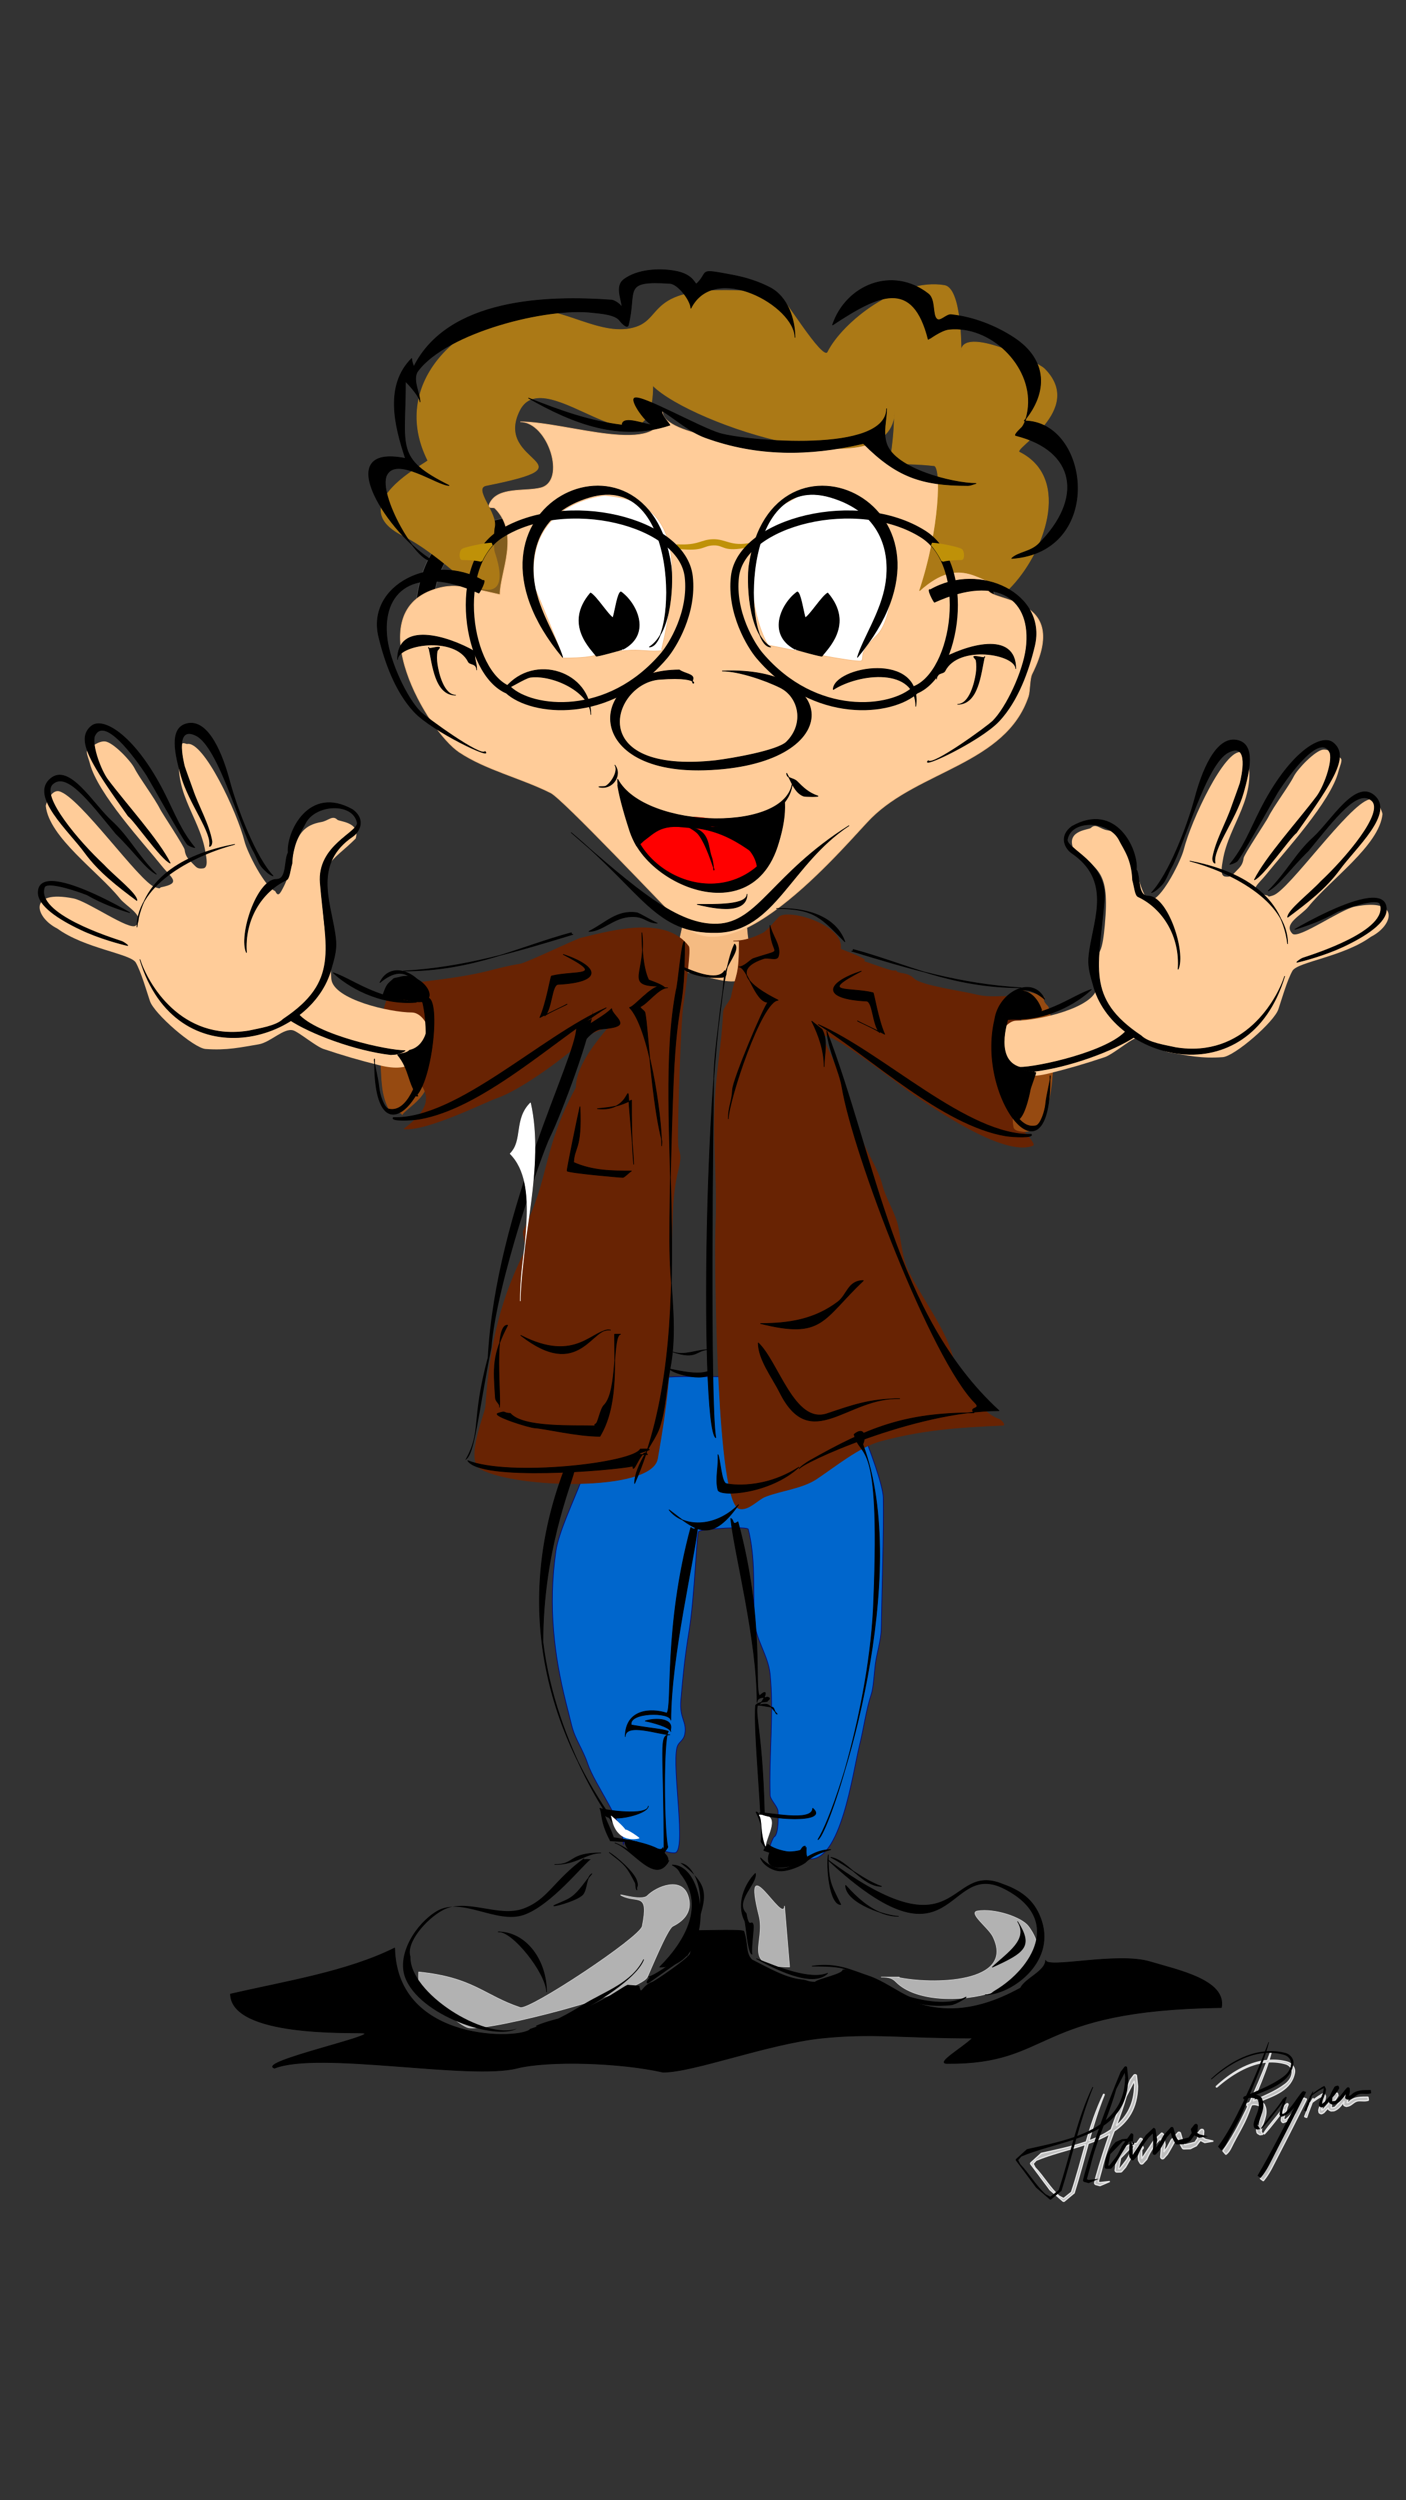 <?xml version="1.0" standalone="no"?>
<!DOCTYPE svg PUBLIC "-//W3C//DTD SVG 1.1//EN" "http://www.w3.org/Graphics/SVG/1.1/DTD/svg11.dtd">
<!--Generator: Xara Xtreme (www.xara.com), SVG filter version: 1.0.0.13-->
<svg stroke-width="0.501" stroke-linejoin="bevel" fill-rule="evenodd" xmlns:xlink="http://www.w3.org/1999/xlink" xmlns="http://www.w3.org/2000/svg" version="1.1" overflow="visible" width="270pt" height="480pt" viewBox="0 0 270 480">
 <rect x="0" y="0" width="270" height="480" fill="#333333" stroke="none"/>
 <defs>
  <marker id="DefaultArrow2" markerUnits="strokeWidth" viewBox="0 0 1 1" markerWidth="1" markerHeight="1" overflow="visible" orient="auto">
   <!-- REF_ARROW_STRAIGHT (-2) -->
   <g transform="scale(0.009)">
    <!-- 1/108 -->
    <path d="M -9 54 L -9 -54 L 117 0 z"/>
   </g>
  </marker>
  <marker id="DefaultArrow3" markerUnits="strokeWidth" viewBox="0 0 1 1" markerWidth="1" markerHeight="1" overflow="visible" orient="auto">
   <!-- REF_ARROW_ANGLED -->
   <g transform="scale(0.009)">
    <path d="M -27 54 L -9 0 L -27 -54 L 135 0 z"/>
   </g>
  </marker>
  <marker id="DefaultArrow4" markerUnits="strokeWidth" viewBox="0 0 1 1" markerWidth="1" markerHeight="1" overflow="visible" orient="auto">
   <!-- REF_ARROW_ROUNDED -->
   <g transform="scale(0.009)">
    <path d="M -9,0 L -9,-45 C -9,-51.708 2.808,-56.580 9,-54 L 117,-9 C 120.916,-7.369 126.000,-4.242 126,0 C 126,4.242 120.916,7.369 117,9 L 9,54 C 2.808,56.580 -9,51.708 -9,45 z"/>
   </g>
  </marker>
  <marker id="DefaultArrow5" markerUnits="strokeWidth" viewBox="0 0 1 1" markerWidth="1" markerHeight="1" overflow="visible" orient="auto">
   <!-- REF_ARROW_SPOT -->
   <g transform="scale(0.009)">
    <path d="M -54, 0 C -54,29.807 -29.807,54 0,54 C 29.807,54 54,29.807 54,0 C 54,-29.807 29.807,-54 0,-54 C -29.807,-54 -54,-29.807 -54,0 z"/>
   </g>
  </marker>
  <marker id="DefaultArrow6" markerUnits="strokeWidth" viewBox="0 0 1 1" markerWidth="1" markerHeight="1" overflow="visible" orient="auto">
   <!-- REF_ARROW_DIAMOND -->
   <g transform="scale(0.009)">
    <path d="M -63,0 L 0,63 L 63,0 L 0,-63 z"/>
   </g>
  </marker>
  <marker id="DefaultArrow7" markerUnits="strokeWidth" viewBox="0 0 1 1" markerWidth="1" markerHeight="1" overflow="visible" orient="auto">
   <!-- REF_ARROW_FEATHER -->
   <g transform="scale(0.009)">
    <path d="M 18,-54 L 108,-54 L 63,0 L 108,54 L 18, 54 L -36,0 z"/>
   </g>
  </marker>
  <marker id="DefaultArrow8" markerUnits="strokeWidth" viewBox="0 0 1 1" markerWidth="1" markerHeight="1" overflow="visible" orient="auto">
   <!-- REF_ARROW_FEATHER2 -->
   <g transform="scale(0.009)">
    <path d="M -36,0 L 18,-54 L 54,-54 L 18,-18 L 27,-18 L 63,-54 L 99,-54 L 63,-18 L 72,-18 L 108,-54 L 144,-54 L 90,0 L 144,54 L 108,54 L 72,18 L 63,18 L 99,54 L 63,54 L 27,18 L 18,18 L 54,54 L 18,54 z"/>
   </g>
  </marker>
  <marker id="DefaultArrow9" markerUnits="strokeWidth" viewBox="0 0 1 1" markerWidth="1" markerHeight="1" overflow="visible" orient="auto">
   <!-- REF_ARROW_HOLLOWDIAMOND -->
   <g transform="scale(0.009)">
    <path d="M 0,45 L -45,0 L 0, -45 L 45, 0 z M 0, 63 L-63, 0 L 0, -63 L 63, 0 z"/>
   </g>
  </marker>
  <filter id="StainedFilter">
   <feBlend mode="multiply" in2="BackgroundImage" in="SourceGraphic" result="blend"/>
   <feComposite in="blend" in2="SourceAlpha" operator="in" result="comp"/>
  </filter>
  <filter id="BleachFilter">
   <feBlend mode="screen" in2="BackgroundImage" in="SourceGraphic" result="blend"/>
   <feComposite in="blend" in2="SourceAlpha" operator="in" result="comp"/>
  </filter>
  <filter id="InvertTransparencyBitmapFilter">
   <feComponentTransfer>
    <feFuncR type="gamma" amplitude="1.055" exponent=".417" offset="-0.055"/>
    <feFuncG type="gamma" amplitude="1.055" exponent=".417" offset="-0.055"/>
    <feFuncB type="gamma" amplitude="1.055" exponent=".417" offset="-0.055"/>
   </feComponentTransfer>
   <feComponentTransfer>
    <feFuncR type="linear" slope="-1" intercept="1"/>
    <feFuncG type="linear" slope="-1" intercept="1"/>
    <feFuncB type="linear" slope="-1" intercept="1"/>
    <feFuncA type="linear" slope="1" intercept="0"/>
   </feComponentTransfer>
   <feComponentTransfer>
    <feFuncR type="gamma" amplitude="1" exponent="2.4" offset="0"/>
    <feFuncG type="gamma" amplitude="1" exponent="2.4" offset="0"/>
    <feFuncB type="gamma" amplitude="1" exponent="2.4" offset="0"/>
   </feComponentTransfer>
  </filter>
 </defs>
 <g id="Document" fill="none" stroke="black" font-family="Times New Roman" font-size="16" transform="scale(1 -1)">
  <g id="Spread" transform="translate(0 -480)">
   <g id="Layer 1"/>
   <g id="Grid"/>
   <g id="Layer 7"/>
   <g id="Watch main"/>
   <g id="Lid"/>
   <g id="Balance wheel top"/>
   <g id="Removable top"/>
   <g id="Foreground">
    <g id="Group" stroke-linejoin="miter">
     <g id="Group_1">
      <g id="Group_2">
       <path d="M 95.119,378.415 C 107.634,386.378 130.068,380.891 131.288,370.265 C 132.073,363.375 128.178,357.028 126.553,355.113 C 115.903,342.566 101.129,344.331 96.634,348.528 C 88.624,351.801 85.734,372.454 95.119,378.415 Z" stroke="#000000" fill="#825d1e" stroke-width="0.125" marker-start="none" marker-end="none" stroke-miterlimit="79.84"/>
       <g id="Group_3">
        <path d="M 103.554,381.401 C 109.114,382.731 124.458,380.311 126.513,377.895 C 126.998,375.961 130.988,366.655 124.218,356.863 C 121.523,356.308 117.213,355.493 113.408,355.103 C 111.414,354.893 109.559,354.808 108.149,354.933 C 100.964,360.274 94.844,379.316 103.554,381.401 Z" stroke="#ab9150" fill="#ab9150" stroke-width="0.125" marker-start="none" marker-end="none" stroke-miterlimit="79.84"/>
        <path d="M 105.249,381.641 C 99.689,376.444 100.654,367.38 107.059,354.933 C 100.899,359.888 97.029,373.061 101.379,380.431 C 102.064,381.591 101.984,380.796 105.249,381.641 Z" stroke="#0f0d07" fill="#0f0d07" stroke-width="0.5" marker-start="none" marker-end="none" stroke-miterlimit="79.84"/>
        <path d="M 112.499,367.26 C 113.948,366.535 115.883,362.545 116.608,362.665 C 117.573,363.388 117.453,366.535 118.178,367.26 C 119.988,366.415 122.158,363.025 121.803,360.488 C 121.488,358.263 119.508,356.263 117.088,355.658 C 115.998,355.383 114.673,355.173 113.948,355.173 C 112.014,355.293 110.009,359.584 109.959,362.305 C 109.924,364.158 111.289,366.29 112.499,367.26 Z" stroke="#0f0d07" fill="#0f0d07" stroke-width="0.125" marker-start="none" marker-end="none" stroke-miterlimit="79.84"/>
        <path d="M 124.573,378.861 C 125.118,376.844 129.163,368.909 124.378,357.423 C 127.823,361.255 129.163,369.485 127.058,376.951 C 126.293,378.095 124.888,378.925 124.573,378.861 Z" stroke="none" fill="#0f0d07" stroke-width="0.125" marker-start="none" marker-end="none" stroke-miterlimit="79.84"/>
       </g>
       <path d="M 96.244,349.181 C 98.734,353.598 109.534,351.051 111.174,346.131 C 109.069,347.661 102.369,352.448 97.204,349.001 C 96.359,348.161 97.394,351.681 96.244,349.181 Z" stroke="none" fill="#0f0d07" stroke-width="0.125" marker-start="none" marker-end="none" stroke-miterlimit="79.84"/>
      </g>
      <g id="Group_4">
       <path d="M 176.583,378.051 C 164.068,386.011 141.633,380.526 140.413,369.895 C 139.623,363.008 143.523,356.658 145.149,354.748 C 155.796,342.201 170.573,343.967 175.068,348.161 C 183.078,351.438 185.967,372.084 176.583,378.051 Z" stroke="#000000" fill="#825d1e" stroke-width="0.125" marker-start="none" marker-end="none" stroke-miterlimit="79.84"/>
       <g id="Group_5">
        <path d="M 167.153,380.736 C 161.593,382.066 146.243,379.646 144.189,377.231 C 143.709,375.295 139.719,365.99 146.489,356.203 C 149.183,355.643 153.493,354.828 157.296,354.438 C 159.293,354.233 161.148,354.143 162.558,354.268 C 169.743,359.614 175.863,378.651 167.153,380.736 Z" stroke="#ab9150" fill="#ab9150" stroke-width="0.125" marker-start="none" marker-end="none" stroke-miterlimit="79.84"/>
        <path d="M 165.458,380.976 C 171.018,375.781 170.053,366.715 163.648,354.268 C 169.808,359.224 173.678,372.394 169.328,379.766 C 168.643,380.931 168.723,380.131 165.458,380.976 Z" stroke="#0f0d07" fill="#0f0d07" stroke-width="0.5" marker-start="none" marker-end="none" stroke-miterlimit="79.84"/>
        <path d="M 158.206,366.595 C 156.756,365.87 154.823,361.878 154.096,362.005 C 153.133,362.728 153.253,365.87 152.529,366.595 C 150.719,365.75 148.549,362.358 148.903,359.828 C 149.219,357.598 151.199,355.598 153.616,354.993 C 154.706,354.718 156.033,354.508 156.756,354.508 C 158.693,354.628 160.696,358.918 160.746,361.638 C 160.783,363.494 159.416,365.63 158.206,366.595 Z" stroke="#0f0d07" fill="#0f0d07" stroke-width="0.125" marker-start="none" marker-end="none" stroke-miterlimit="79.84"/>
        <path d="M 146.133,378.195 C 145.583,376.184 141.543,368.244 146.329,356.758 C 142.883,360.588 141.543,368.819 143.649,376.284 C 144.413,377.431 145.813,378.261 146.133,378.195 Z" stroke="none" fill="#0f0d07" stroke-width="0.125" marker-start="none" marker-end="none" stroke-miterlimit="79.84"/>
       </g>
       <path d="M 173.208,350.341 C 170.713,354.758 159.913,352.213 158.273,347.291 C 160.376,348.821 167.078,353.608 172.243,350.161 C 173.088,349.321 172.053,352.843 173.208,350.341 Z" stroke="none" fill="#0f0d07" stroke-width="0.125" marker-start="none" marker-end="none" stroke-miterlimit="79.84"/>
      </g>
     </g>
     <g id="Group_6" stroke="#4c4c4c" stroke-width="0.125" fill="#000000" stroke-miterlimit="79.84">
      <path d="M 181.313,375.954 C 169.833,379.236 152.649,384.366 144.219,375.321 C 141.133,371.999 142.679,365.66 144.953,361.735 C 151.263,350.841 160.806,340.411 176.663,341.226 C 189.547,341.896 191.832,372.944 181.313,375.954 Z M 184.048,377.865 C 173.933,382.241 151.343,386.248 142.219,375.681 C 138.389,371.245 142.219,361.735 143.859,358.183 C 146.049,353.808 157.893,341.106 167.918,338.496 C 194.162,331.661 196.342,372.551 184.048,377.865 Z" marker-start="none" marker-end="none"/>
      <path d="M 89.669,375.575 C 101.149,378.855 118.333,383.991 126.758,374.941 C 129.848,371.625 128.303,365.278 126.028,361.358 C 119.718,350.461 110.174,340.031 94.314,340.851 C 81.434,341.516 79.147,372.571 89.669,375.575 Z M 86.934,377.491 C 97.049,381.866 119.633,385.868 128.763,375.305 C 132.593,370.87 128.763,361.358 127.123,357.803 C 124.933,353.428 113.083,340.726 103.064,338.115 C 76.817,331.279 74.637,372.169 86.934,377.491 Z" marker-start="none" marker-end="none"/>
      <path d="M 141.123,374.585 C 135.658,376.224 133.193,375.135 128.823,374.585 C 128.433,373.444 129.093,371.829 129.093,370.215 C 133.743,371.849 138.103,371.794 140.303,370.485 C 141.803,369.59 140.809,371.465 141.123,374.585 Z" marker-start="none" marker-end="none"/>
      <path d="M 164.363,381.971 C 153.973,383.611 104.074,381.826 103.399,381.151 C 101.754,379.781 105.309,379.236 103.124,378.691 C 104.764,378.691 155.613,379.511 167.098,378.691 C 171.123,380.031 167.658,382.301 164.363,381.971 Z" marker-start="none" marker-end="none"/>
     </g>
     <g id="Group_7" stroke-width="0.125" stroke-miterlimit="79.84">
      <path d="M 131.138,302.415 C 130.488,299.49 129.838,296.56 129.188,293.635 C 136.173,293.635 145.776,286.78 143.816,298.515 C 142.813,304.543 144.273,304.853 139.916,304.373 C 138.373,304.195 131.138,303.175 131.138,305.348 C 131.138,304.041 131.138,302.741 131.138,302.415 Z" stroke="#f5bb82" fill="#f5bb82" marker-start="none" marker-end="none"/>
      <path d="M 150.646,114.1 C 150.976,110.195 151.296,106.295 151.626,102.388 C 142.236,102.388 147.053,107.015 145.773,112.149 C 142.306,126.005 150.506,110.195 150.646,114.1 Z" stroke="#cccccc" fill="#b2b2b2" marker-start="none" marker-end="none"/>
      <path d="M 172.113,100.438 C 179.053,98.896 195.162,99.201 190.652,108.245 C 189.807,109.938 185.852,112.81 187.722,113.125 C 191.017,113.67 196.192,111.908 197.482,110.195 C 206.499,98.172 179.388,92.185 172.113,99.462 C 171.363,100.213 170.808,100.438 169.189,100.438 C 171.748,100.438 173.828,100.438 172.113,100.438 Z" stroke="#cccccc" fill="#b2b2b2" marker-start="none" marker-end="none"/>
      <path d="M 80.404,101.413 C 90.919,100.358 92.924,96.917 99.917,94.581 C 101.667,93.997 122.903,108.045 123.333,110.195 C 124.678,116.915 122.403,114.56 119.428,116.048 C 117.978,116.775 123.158,114.895 124.308,116.048 C 126.078,117.82 130.858,119.81 132.113,116.048 C 133.228,112.7 130.793,110.998 129.188,110.195 C 128.143,109.673 124.743,101.308 124.308,100.438 C 122.878,97.572 94.894,90.205 90.164,90.681 C 88.174,90.875 81.627,97.262 80.404,98.487 C 80.174,98.716 79.754,98.487 79.427,98.487 C 80.874,98.487 80.257,99.311 80.404,101.413 Z" stroke="#cccccc" fill="#b2b2b2" marker-start="none" marker-end="none"/>
      <path d="M 96.014,365.84 C 89.459,367.3 87.284,368.134 83.334,366.82 C 69.017,362.045 82.124,339.651 88.207,335.595 C 93.324,332.19 100.044,330.654 105.774,327.785 C 108.074,326.634 127.508,306.048 131.138,302.415 C 141.366,292.205 163.033,318.705 167.233,322.908 C 176.438,332.11 193.167,333.36 197.482,346.328 C 197.802,347.303 197.722,349.693 198.182,350.613 C 205.782,365.815 190.192,364.238 189.677,366.82 C 185.882,385.781 196.862,374.035 185.612,385.286 C 183.493,387.408 172.658,387.951 169.233,394.813 C 167.143,394.618 151.016,394.093 150.646,394.138 C 146.683,394.633 127.233,396.183 127.233,400.968 C 127.233,392.068 108.894,399.018 99.917,399.018 C 105.267,399.018 108.924,387.608 103.817,386.331 C 100.787,385.571 95.654,386.581 94.064,383.406 C 93.434,382.141 94.724,382.746 95.039,382.431 C 99.957,377.511 96.014,370.095 96.014,365.84 Z" stroke="#f5bb82" fill="#ffcc99" marker-start="none" marker-end="none"/>
      <path d="M 88.557,369.189 C 84.947,372.194 81.187,375.281 77.357,377.191 C 65.614,383.061 82.324,391.258 82.157,391.591 C 74.887,406.139 87.774,418.454 101.357,420.395 C 107.867,421.325 115.523,414.984 122.158,417.195 C 128.088,419.171 123.608,426.461 149.356,423.594 C 150.226,423.501 157.983,410.439 158.959,412.395 C 161.869,418.214 172.673,426.641 181.358,425.196 C 184.513,424.671 184.558,413.899 184.558,412.395 C 184.558,417.734 199.272,410.484 200.559,409.194 C 208.429,401.324 194.359,393.893 195.759,393.193 C 205.912,388.111 200.342,373.551 193.782,366.99 C 188.207,367.989 184.583,373.791 176.583,366.59 C 180.583,378.591 180.833,390.431 179.383,390.591 C 167.823,391.878 171.758,388.071 171.758,401.194 C 171.758,385.771 132.883,398.473 125.358,405.994 C 125.358,386.091 104.747,411.174 99.757,401.194 C 94.529,390.731 114.673,391.058 93.359,386.791 C 90.694,386.258 95.619,381.431 94.959,378.791 C 94.799,378.135 94.659,374.891 94.959,373.991 C 99.537,360.258 85.477,370.79 88.557,369.189 Z" stroke="#ab7916" fill="#ab7916" marker-start="none" marker-end="none"/>
      <path d="M 111.704,195.925 C 110.224,191.97 107.274,185.858 106.754,182.208 C 105.227,171.515 106.454,162.075 108.657,153.255 C 108.944,152.125 109.474,149.993 109.804,148.685 C 110.434,146.155 111.984,144.045 112.849,141.443 C 114.228,137.301 119.708,130.402 119.708,125.825 C 119.708,128.391 127.303,124.011 129.613,124.3 C 131.878,124.585 129.008,140.573 129.993,144.495 C 130.288,145.678 131.278,145.738 131.513,147.158 C 131.918,149.585 130.448,149.988 130.753,153.635 C 131.133,158.235 131.558,162.275 132.278,166.59 C 133.448,173.621 133.753,185.823 134.183,186.018 C 135.238,186.508 143.543,187.038 143.703,186.403 C 145.073,180.908 144.643,175.512 144.846,169.255 C 144.973,165.345 147.523,162.311 147.893,158.59 C 148.633,151.205 147.673,143.365 147.893,135.345 C 147.916,134.515 149.326,133.195 149.416,132.301 C 149.443,132.071 149.623,127.831 148.656,127.345 C 148.486,127.26 147.353,124.835 147.893,124.3 C 148.533,123.661 154.983,123.18 155.133,123.155 C 161.439,122.102 163.763,139.787 165.039,144.873 C 165.893,148.288 166.293,151.698 167.323,154.78 C 167.729,155.99 167.869,158.775 168.083,160.495 C 168.343,162.565 169.189,165.075 169.229,167.352 C 169.349,174.336 169.733,185.518 169.613,192.498 C 169.539,196.855 160.489,218.577 158.943,218.787 C 153.479,219.511 146.896,215.861 141.796,215.735 C 126.898,215.371 116.933,218.182 114.373,202.785 C 113.818,199.468 111.324,198.115 111.704,195.925 Z" stroke="#040477" fill="#0066cc" marker-start="none" marker-end="none"/>
      <path d="M 73.077,277.398 C 73.314,271.983 73.314,269.948 74.597,267.268 C 74.814,266.413 77.234,266.703 77.234,265.968 C 77.234,266.798 85.014,271.068 80.174,273.488 C 80.017,273.565 77.997,277.085 77.924,277.238 C 76.097,277.778 73.204,277.995 73.077,277.398 Z" stroke="#964a11" fill="#964a11" marker-start="none" marker-end="none"/>
      <path d="M 110.647,271.193 C 104.184,259.341 105.727,254.115 100.547,243.755 C 100.257,243.175 101.184,240.548 100.894,239.968 C 96.587,231.353 94.079,222.822 93.279,209.987 C 93.199,208.695 89.349,199.685 92.239,198.035 C 98.844,194.258 125.193,193.575 126.258,199.965 C 130.158,221.932 128.213,224.481 129.183,247.775 C 129.293,250.34 129.623,253.041 130.158,255.185 C 131.098,258.941 130.243,258.321 130.163,260.462 C 130.008,264.562 130.733,284.389 131.138,286.805 C 131.268,287.59 132.728,297.65 132.238,298.305 C 127.953,304.025 118.283,301.571 111.457,299.865 C 110.614,299.655 101.074,295.105 99.917,294.915 C 93.069,293.77 94.124,292.769 76.324,290.945 C 75.427,290.56 74.377,288.335 74.074,287.41 C 69.674,274.235 90.479,272.928 77.607,263.276 C 82.007,262.846 93.364,268.548 95.354,269.213 C 99.997,270.763 109.174,277.518 112.599,280.948 C 113.913,282.268 118.453,282.688 118.453,284.854 C 118.453,284.008 110.647,276.978 110.647,271.193 Z" stroke="#682303" fill="#682303" marker-start="none" marker-end="none"/>
      <path d="M 141.966,299.341 C 141.966,292.29 141.386,293.405 140.443,288.674 C 140.253,287.735 138.966,286.65 138.916,285.625 C 138.653,279.74 137.713,275.055 137.396,269.623 C 137.106,264.742 137.246,260.772 137.396,256.292 C 137.743,245.89 137.396,246.39 137.396,239.905 C 137.396,236.583 137.646,191.458 141.966,190.378 C 143.706,189.938 145.533,192.11 146.916,192.665 C 149.896,193.858 154.023,194.228 156.823,196.095 C 160.283,198.398 164.979,202.228 169.013,203.331 C 176.823,205.46 183.778,206.01 192.632,206.38 C 193.087,206.395 192.307,207.375 191.872,207.521 C 188.042,208.8 184.058,215.151 183.108,218.952 C 181.633,224.861 177.383,230.028 174.348,236.098 C 173.233,238.325 172.948,241.95 172.443,244.481 C 171.918,247.095 170.053,249.845 169.393,252.48 C 168.593,255.687 166.279,258.791 165.203,262.006 C 163.163,268.123 161.259,274.085 158.349,279.915 C 155.623,285.365 173.273,271.353 174.728,270.388 C 178.808,267.668 192.677,257.831 198.349,260.102 C 199.052,260.382 195.359,264.048 195.299,264.292 C 193.767,270.433 191.167,277.145 195.299,283.338 C 195.529,283.678 198.919,288.528 196.062,288.674 C 192.057,288.874 190.212,288.325 187.297,289.054 C 184.743,289.695 176.848,290.745 175.493,292.105 C 174.133,293.465 172.448,292.869 172.063,293.63 C 171.303,293.63 172.063,293.249 165.589,295.535 C 167.699,295.535 161.473,297.665 161.399,297.82 C 162.159,302.395 151.276,305.608 149.586,303.911 C 149.086,303.415 147.333,301.266 146.543,300.871 C 144.653,299.92 142.963,299.341 140.823,299.341 C 140.953,299.341 141.076,299.341 141.966,299.341 Z" stroke="#682303" fill="#682303" marker-start="none" marker-end="none"/>
      <path d="M 197.752,289.485 C 202.722,288.058 198.989,288.999 201.182,286.815 C 202.282,285.72 204.222,261.671 196.229,262.811 C 195.669,262.891 194.819,263.016 194.702,263.578 C 193.882,267.693 196.512,268.118 196.609,271.193 C 196.712,274.575 196.402,280.288 196.229,283.388 C 195.689,293.114 195.619,289.485 197.752,289.485 Z" stroke="#964a11" fill="#964a11" marker-start="none" marker-end="none"/>
      <path d="M 195.189,284.055 C 199.379,284.055 210.219,286.54 210.649,290.435 C 210.812,291.89 210.719,296.395 211.269,297.494 C 211.722,298.401 211.969,300.29 212.159,302.382 C 213.149,313.253 210.792,312.623 205.989,317.435 C 205.009,320.625 209.122,320.685 209.492,321.055 C 210.449,322.008 211.249,320.835 212.602,320.61 C 218.989,319.548 217.229,313.365 219.729,308.353 C 220.532,306.743 220.859,306.188 221.449,307.368 C 223.409,308.103 226.789,314.745 227.339,316.938 C 228.689,322.344 235.189,336.331 238.379,335.59 C 239.099,335.83 239.362,335.86 239.362,335.344 C 241.709,326.849 236.012,321.968 234.822,314.828 C 234.652,313.798 234.229,311.848 235.269,311.718 C 236.449,311.575 236.559,311.928 237.399,312.768 C 238.239,313.608 238.679,314.098 238.822,315.275 C 238.909,315.948 243.132,322.274 243.532,323.075 C 244.642,325.3 247.509,329.058 248.442,330.929 C 249.152,332.355 252.542,335.91 254.082,336.085 C 255.339,336.22 256.892,334.984 257.492,334.384 C 257.859,334.02 257.262,332.835 257.032,331.91 C 255.582,326.124 246.649,316.478 243.289,312.278 C 241.359,309.868 239.372,308.895 243.289,308.108 C 243.799,308.003 243.199,307.668 244.512,308.108 C 247.529,309.108 258.992,325.53 262.917,326.509 C 264.422,326.884 265.417,324.248 265.492,323.718 C 264.882,317.678 255.372,311.068 251.269,305.943 C 249.932,304.271 246.299,302.635 248.199,300.741 C 249.302,299.635 257.409,305.388 260.157,305.943 C 269.021,307.713 267.576,302.315 263.267,300.16 C 258.012,296.325 249.179,295.34 248.199,293.625 C 247.192,291.865 246.119,288.125 245.499,286.26 C 244.669,283.768 237.072,277.218 234.822,277.048 C 230.739,276.735 227.919,277.385 224.602,277.938 C 222.332,278.315 219.729,281.198 217.939,280.604 C 216.819,280.228 213.592,277.525 212.159,277.048 C 208.229,275.738 205.532,274.948 201.492,273.935 C 194.922,272.293 193.222,274.995 192.242,280.865 C 192.062,281.938 193.587,284.055 195.189,284.055 Z" stroke="none" fill="#ffcc99" marker-start="none" marker-end="none"/>
      <path d="M 79.094,285.625 C 74.904,285.625 64.064,288.108 63.634,292.005 C 63.467,293.465 63.564,297.965 63.014,299.065 C 62.557,299.97 62.314,301.865 62.124,303.955 C 61.134,314.825 63.487,314.198 68.294,319.005 C 69.274,322.194 65.157,322.254 64.787,322.624 C 63.834,323.578 63.034,322.404 61.677,322.178 C 55.294,321.118 57.054,314.935 54.554,309.924 C 53.747,308.313 53.424,307.758 52.834,308.938 C 50.874,309.678 47.494,316.315 46.944,318.514 C 45.594,323.918 39.094,337.901 35.904,337.165 C 35.184,337.401 34.919,337.431 34.919,336.921 C 32.574,328.425 38.269,323.538 39.459,316.398 C 39.629,315.368 40.054,313.418 39.014,313.288 C 37.834,313.143 37.724,313.504 36.884,314.338 C 36.044,315.178 35.604,315.668 35.459,316.845 C 35.374,317.518 31.149,323.845 30.749,324.648 C 29.637,326.874 26.774,330.634 25.837,332.5 C 25.127,333.925 21.737,337.485 20.197,337.655 C 18.944,337.795 17.387,336.561 16.788,335.96 C 16.424,335.59 17.018,334.404 17.247,333.485 C 18.697,327.7 27.634,318.054 30.994,313.848 C 32.924,311.438 34.909,310.465 30.994,309.678 C 30.484,309.574 31.084,309.238 29.767,309.678 C 26.754,310.685 15.288,327.099 11.363,328.085 C 9.858,328.46 8.863,325.82 8.788,325.29 C 9.398,319.248 18.907,312.638 23.014,307.513 C 24.347,305.843 27.984,304.205 26.084,302.312 C 24.977,301.206 16.874,306.963 14.124,307.513 C 5.258,309.285 6.703,303.885 11.013,301.731 C 16.268,297.895 25.104,296.914 26.084,295.195 C 27.087,293.435 28.164,289.695 28.784,287.835 C 29.614,285.345 37.209,278.795 39.459,278.618 C 43.544,278.305 46.364,278.955 49.677,279.51 C 51.947,279.885 54.554,282.768 56.344,282.175 C 57.464,281.798 60.687,279.098 62.124,278.618 C 66.054,277.308 68.747,276.518 72.787,275.508 C 79.357,273.865 81.057,276.568 82.037,282.435 C 82.217,283.508 80.694,285.625 79.094,285.625 Z" stroke="none" fill="#ffcc99" marker-start="none" marker-end="none"/>
      <path d="M 116.063,384.906 C 108.067,383.761 100.827,378.425 102.734,367 C 102.964,366.645 107.984,354.475 108.064,353.663 C 116.063,353.663 113.778,354.805 120.408,355.108 C 122.663,355.388 124.983,354.788 127.233,355.108 C 127.823,355.194 126.853,355.043 127.113,355.568 C 133.208,381.096 124.063,384.141 116.063,384.906 Z" stroke="#f5bb82" fill="#ffffff" marker-start="none" marker-end="none"/>
      <path d="M 147.466,356.158 C 143.433,363.208 142.316,379.106 150.516,383.211 C 151.356,383.636 153.629,384.796 154.329,385.501 C 155.903,387.078 159.809,385.521 161.563,384.351 C 164.509,382.391 171.003,379.481 171.468,374.825 C 171.843,371.09 171.518,361.165 168.419,358.065 C 167.773,357.415 166.283,355.964 165.753,354.635 C 165.623,354.305 165.739,353.203 165.373,353.108 C 164.139,352.803 151.193,355.398 147.466,356.158 Z" stroke="#f5bb82" fill="#ffffff" marker-start="none" marker-end="none"/>
      <path d="M 123.088,319.585 C 127.973,325.45 141.323,323.845 145.943,317.678 C 148.213,314.648 146.833,315.645 145.563,313.108 C 140.476,302.955 120.043,315.395 123.088,319.585 Z" stroke="#f5bb82" fill="#ff0000" marker-start="none" marker-end="none"/>
      <g id="Group_8" stroke="#000000" fill="#000000">
       <path d="M 233.349,314.294 C 232.899,314.294 232.852,315.155 232.869,315.255 C 233.419,318.544 235.532,322.128 236.549,325.175 C 236.629,325.415 238.079,329.375 238.149,329.655 C 238.432,330.794 240.059,337.651 235.909,335.575 C 231.532,333.39 227.472,317.894 224.869,313.335 C 224.282,312.308 223.849,310.875 223.109,310.134 C 222.549,309.578 221.962,308.928 221.109,308.615 C 224.469,312.135 228.069,321.495 229.509,326.934 C 230.679,331.35 233.442,339.081 237.829,337.815 C 241.052,336.891 239.969,332.06 238.762,327.795 C 237.292,322.608 232.709,316.855 233.349,314.294 Z" marker-start="none" marker-end="none"/>
       <path d="M 240.869,311.078 C 243.092,315.528 249.312,322.358 252.869,327.094 C 254.172,328.835 255.919,333.46 255.429,335.414 C 253.669,339.574 247.789,331.665 245.349,327.895 C 244.992,327.34 238.132,315.028 237.509,314.615 C 237.152,314.378 236.762,314.188 236.149,314.054 C 238.769,317.198 240.022,320.525 241.909,324.295 C 247.469,335.409 253.682,339.261 255.989,337.415 C 259.189,334.854 255.989,330.055 248.949,320.135 C 247.682,319.185 242.629,311.798 240.869,311.078 Z" marker-start="none" marker-end="none"/>
       <path d="M 247.269,303.891 C 247.269,305.243 251.429,308.373 253.669,310.775 C 258.372,315.168 265.977,324.045 263.427,326.294 C 260.707,328.695 256.389,322.935 251.269,316.695 C 247.422,312.923 245.639,310.058 243.509,308.935 C 247.132,312.558 248.842,316.168 252.149,319.175 C 255.662,322.374 260.227,330.364 263.867,327.305 C 267.861,323.938 260.347,317.308 257.269,313.093 C 254.599,309.438 251.012,306.678 247.269,303.891 Z" marker-start="none" marker-end="none"/>
       <path d="M 249.029,295.25 C 249.029,295.38 249.889,295.965 250.149,296.051 C 252.392,296.8 266.786,301.331 265.027,306.453 C 264.682,307.453 260.727,306.483 256.869,305.013 C 253.869,303.271 250.672,302.182 248.629,301.571 C 249.712,302.205 252.402,303.715 255.359,305.068 C 260.402,307.368 266.227,309.198 266.227,305.413 C 266.227,302.921 262.367,300.355 257.989,298.291 C 254.489,296.645 250.469,295.57 249.029,295.25 Z" marker-start="none" marker-end="none"/>
       <path d="M 247.269,298.771 C 247.269,307.328 235.672,312.838 228.469,314.695 C 237.189,313.013 246.069,308.935 247.269,298.771 Z" marker-start="none" marker-end="none"/>
       <path d="M 209.589,290.05 C 205.752,288.768 202.212,285.47 193.582,284.374 C 200.799,283.745 206.892,287.485 209.589,290.05 Z" marker-start="none" marker-end="none"/>
       <path d="M 218.029,281.055 C 213.959,278.338 205.322,275.095 198.422,274.308 C 198.422,274.415 197.169,274.148 195.752,275.095 C 199.079,275.028 212.852,278.075 216.302,282.148 C 216.932,281.838 216.939,281.495 218.029,281.055 Z" marker-start="none" marker-end="none"/>
       <path d="M 201.639,273.498 C 201.969,273.498 200.952,269.888 200.799,268.058 C 200.692,266.803 199.859,264.082 198.919,263.878 C 195.262,263.061 193.312,269.363 192.327,272.975 C 190.757,278.725 192.052,295.365 200.629,288.128 C 198.389,292.929 191.817,289.62 191.027,284.29 C 187.337,268.818 201.909,251.02 201.639,273.498 Z" marker-start="none" marker-end="none"/>
       <path d="M 196.149,290.37 C 184.523,291.02 174.708,294.02 163.509,297.409 C 163.843,297.409 163.829,297.394 163.829,297.73 C 173.828,295.05 182.598,290.37 196.149,290.37 Z" marker-start="none" marker-end="none"/>
       <path d="M 198.029,262.248 C 185.867,261.846 169.589,277.888 157.109,283.328 C 167.243,276.998 181.023,263.952 193.147,261.926 C 194.522,261.701 198.669,261.495 198.029,262.248 Z" marker-start="none" marker-end="none"/>
       <path d="M 164.789,283.968 C 164.789,283.865 169.908,281.518 169.908,281.408 C 168.629,284.29 167.823,289.375 167.669,289.41 C 163.143,290.545 156.859,289.124 165.429,293.57 C 158.399,291.23 157.789,288.238 166.389,287.81 C 167.643,287.75 167.533,283.148 168.949,281.728 C 168.949,282.065 163.813,284.29 164.789,283.968 Z" marker-start="none" marker-end="none"/>
       <path d="M 246.709,292.61 C 239.689,269.358 213.529,276.535 209.909,291.01 C 208.949,294.211 208.892,295.32 209.269,297.73 C 210.232,303.921 213.349,311.095 205.829,316.215 C 204.569,317.075 203.269,319.415 205.829,321.335 C 214.309,326.134 218.549,316.935 218.229,313.093 C 219.029,311.655 218.389,307.973 220.469,307.973 C 224.242,307.973 227.762,297.134 226.229,293.89 C 226.709,300.155 223.382,305.588 218.552,307.853 C 217.972,308.123 217.892,309.664 217.499,311.025 C 217.349,315.098 215.832,316.925 214.932,318.725 C 213.052,322.474 205.762,322.834 204.972,318.875 C 204.599,317.015 212.672,314.545 212.062,307.248 C 211.002,294.495 208.292,288.378 219.159,281.135 C 220.519,279.775 223.832,279.315 225.799,278.868 C 238.932,276.755 245.272,288.075 246.709,292.61 Z" marker-start="none" marker-end="none"/>
      </g>
      <g id="Group_9" stroke="#000000" fill="#000000">
       <path d="M 40.219,317.505 C 40.669,317.505 40.714,318.364 40.699,318.464 C 40.149,321.755 38.034,325.34 37.019,328.385 C 36.939,328.625 35.489,332.58 35.419,332.865 C 35.134,334.005 33.509,340.861 37.659,338.784 C 42.029,336.601 46.094,321.105 48.697,316.545 C 49.284,315.518 49.717,314.084 50.457,313.345 C 51.014,312.783 51.604,312.138 52.457,311.825 C 49.097,315.345 45.499,324.705 44.059,330.144 C 42.889,334.554 40.124,342.285 35.739,341.025 C 32.514,340.101 33.599,335.264 34.804,331.004 C 36.274,325.815 40.859,320.065 40.219,317.505 Z" marker-start="none" marker-end="none"/>
       <path d="M 32.699,314.288 C 30.474,318.735 24.247,325.565 20.697,330.304 C 19.394,332.045 17.647,336.671 18.137,338.624 C 19.897,342.784 25.777,334.874 28.217,331.104 C 28.574,330.549 35.434,318.238 36.059,317.824 C 36.414,317.585 36.804,317.398 37.419,317.265 C 34.799,320.405 33.544,323.735 31.659,327.505 C 26.097,338.621 19.884,342.465 17.577,340.625 C 14.378,338.065 17.577,333.265 24.617,323.345 C 25.884,322.394 30.939,315.008 32.699,314.288 Z" marker-start="none" marker-end="none"/>
       <path d="M 26.297,307.103 C 26.297,308.453 22.137,311.585 19.897,313.984 C 15.194,318.378 7.588,327.255 10.138,329.505 C 12.858,331.905 17.178,326.144 22.297,319.905 C 26.144,316.135 27.927,313.268 30.057,312.145 C 26.434,315.765 24.724,319.378 21.417,322.384 C 17.897,325.585 13.333,333.57 9.698,330.509 C 5.705,327.15 13.218,320.52 16.298,316.305 C 18.967,312.643 22.554,309.888 26.297,307.103 Z" marker-start="none" marker-end="none"/>
       <path d="M 24.537,298.461 C 24.537,298.591 23.674,299.175 23.417,299.261 C 21.174,300.005 6.778,304.543 8.538,309.664 C 8.883,310.665 12.838,309.688 16.698,308.223 C 19.697,306.478 22.894,305.393 24.937,304.783 C 23.854,305.418 21.164,306.928 18.207,308.273 C 13.163,310.578 7.338,312.408 7.338,308.625 C 7.338,306.133 11.198,303.561 15.578,301.501 C 19.077,299.85 23.097,298.781 24.537,298.461 Z" marker-start="none" marker-end="none"/>
       <path d="M 26.297,301.982 C 26.297,310.538 37.894,316.045 45.099,317.904 C 36.379,316.225 27.497,312.145 26.297,301.982 Z" marker-start="none" marker-end="none"/>
       <path d="M 63.977,293.259 C 67.814,291.98 71.354,288.678 79.984,287.585 C 72.767,286.955 66.674,290.695 63.977,293.259 Z" marker-start="none" marker-end="none"/>
       <path d="M 55.537,284.265 C 59.607,281.548 68.244,278.298 75.144,277.518 C 75.144,277.625 76.397,277.358 77.814,278.298 C 74.487,278.238 60.714,281.278 57.264,285.36 C 56.634,285.045 56.627,284.699 55.537,284.265 Z" marker-start="none" marker-end="none"/>
       <path d="M 71.927,276.705 C 71.597,276.705 72.614,273.095 72.767,271.268 C 72.874,270.013 73.707,267.293 74.647,267.083 C 78.304,266.273 80.254,272.568 81.237,276.184 C 82.804,281.935 81.507,298.571 72.937,291.34 C 75.177,296.141 81.747,292.829 82.534,287.5 C 86.227,272.028 71.657,254.225 71.927,276.705 Z" marker-start="none" marker-end="none"/>
       <path d="M 77.417,293.58 C 89.044,294.225 98.857,297.224 110.057,300.621 C 109.724,300.621 109.734,300.605 109.734,300.941 C 99.737,298.261 90.969,293.58 77.417,293.58 Z" marker-start="none" marker-end="none"/>
       <path d="M 75.537,265.458 C 87.697,265.058 103.974,281.098 116.453,286.54 C 106.324,280.205 92.544,267.158 80.417,265.138 C 79.044,264.908 74.897,264.708 75.537,265.458 Z" marker-start="none" marker-end="none"/>
       <path d="M 108.774,287.18 C 108.774,287.075 103.657,284.724 103.657,284.619 C 104.934,287.5 105.737,292.58 105.897,292.62 C 110.424,293.75 116.708,292.335 108.134,296.78 C 115.163,294.435 115.778,291.45 107.174,291.02 C 105.924,290.955 106.034,286.36 104.614,284.939 C 104.614,285.275 109.747,287.5 108.774,287.18 Z" marker-start="none" marker-end="none"/>
       <path d="M 26.857,295.821 C 33.879,272.568 60.037,279.745 63.657,294.221 C 64.617,297.419 64.674,298.531 64.297,300.941 C 63.334,307.128 60.217,314.304 67.737,319.425 C 68.997,320.285 70.297,322.624 67.737,324.545 C 59.257,329.345 55.017,320.145 55.337,316.305 C 54.537,314.865 55.177,311.185 53.097,311.185 C 49.324,311.185 45.804,300.345 47.337,297.099 C 46.859,303.361 50.184,308.798 55.007,311.065 C 55.587,311.335 55.674,312.873 56.067,314.234 C 56.217,318.308 57.734,320.135 58.634,321.928 C 60.507,325.685 67.804,326.044 68.594,322.084 C 68.967,320.225 60.894,317.748 61.504,310.458 C 62.564,297.705 65.274,291.585 54.407,284.345 C 53.047,282.978 49.734,282.518 47.764,282.078 C 34.634,279.965 28.294,291.285 26.857,295.821 Z" marker-start="none" marker-end="none"/>
      </g>
      <path d="M 124.678,355.784 C 129.923,355.784 130.823,389.748 113.218,384.546 C 103.704,381.736 101.584,374.391 102.624,367.894 C 103.487,362.488 106.947,357.515 108.064,353.783 C 83.804,382.896 124.578,401.378 128.863,371.385 C 129.223,368.854 129.218,358.598 124.678,355.784 Z" stroke="#000000" fill="#000000" marker-start="none" marker-end="none"/>
      <path d="M 114.478,354.055 C 113.653,355.288 108.207,360.108 113.398,366.165 C 114.473,365.625 116.833,361.855 117.718,361.41 C 118.153,362.918 118.593,366.17 119.233,366.38 C 122.043,364.434 125.288,358.378 119.668,355.354 C 119.738,355.354 114.403,353.838 114.478,354.055 Z" stroke="#000000" fill="#000000" marker-start="none" marker-end="none"/>
      <path d="M 163.059,321.508 C 148.333,312.235 145.663,302.905 137.786,302.595 C 130.198,302.295 122.223,309.188 109.664,320.18 C 123.553,308.605 125.878,300.721 137.663,300.975 C 148.823,301.221 151.786,314.054 163.059,321.508 Z" stroke="#000000" fill="#000000" marker-start="none" marker-end="none"/>
      <path d="M 152.206,330.434 C 152.206,316.708 117.968,320.055 118.608,330.434 C 123.788,320.6 152.206,319.975 152.206,330.434 Z" stroke="#000000" fill="#000000" marker-start="none" marker-end="none"/>
      <path d="M 121.063,325.18 C 117.153,313.233 144.856,298.03 149.786,319.325 C 141.043,302.395 120.263,312.155 121.063,325.18 Z" stroke="#000000" fill="#000000" marker-start="none" marker-end="none"/>
      <path d="M 123.058,318.234 C 132.068,329.045 147.523,314.414 147.786,314.414 C 145.946,314.414 140.876,320.958 131.968,321.145 C 126.513,321.924 125.608,319.868 123.058,318.234 Z" stroke="#000000" fill="#000000" marker-start="none" marker-end="none"/>
      <path d="M 132.253,321.188 C 132.648,321.045 133.253,321.148 133.578,320.935 C 136.273,319.918 135.938,317.448 136.633,315.488 C 136.913,314.685 136.996,313.744 137.056,312.958 C 137.056,312.948 137.263,312.913 137.056,313.325 C 136.883,313.678 135.603,318.014 134.088,319.865 C 133.608,320.45 132.503,321.065 132.253,321.188 Z" stroke="#000000" fill="#000000" marker-start="none" marker-end="none"/>
      <path d="M 148.023,355.778 C 142.783,355.778 141.876,389.741 159.483,384.536 C 168.999,381.726 171.118,374.381 170.078,367.884 C 169.213,362.478 165.753,357.508 164.643,353.778 C 188.902,382.891 148.126,401.368 143.843,371.38 C 143.483,368.849 143.483,358.588 148.023,355.778 Z" stroke="#000000" fill="#000000" marker-start="none" marker-end="none"/>
      <path d="M 157.873,354.048 C 158.693,355.278 164.143,360.104 158.953,366.155 C 157.879,365.62 155.519,361.845 154.629,361.4 C 154.199,362.915 153.753,366.16 153.116,366.375 C 150.303,364.428 147.063,358.375 152.683,355.344 C 152.613,355.344 157.949,353.833 157.873,354.048 Z" stroke="#000000" fill="#000000" marker-start="none" marker-end="none"/>
      <g id="Group_10" stroke="#000000" fill="#000000">
       <path d="M 178.663,366.785 C 188.187,372.229 201.062,365.985 198.662,355.984 C 197.509,351.173 195.482,345.461 191.862,341.581 C 188.317,337.785 176.498,332.215 178.263,333.98 C 178.958,332.78 189.647,340.565 190.662,341.581 C 193.312,344.231 196.502,351.113 197.062,355.584 C 198.209,364.778 191.862,369.985 179.463,364.384 C 179.418,364.188 177.813,367.185 178.663,366.785 Z" marker-start="none" marker-end="none"/>
       <path d="M 180.263,353.183 C 185.507,356.184 195.062,359.028 195.062,351.583 C 195.062,354.478 184.033,356.334 181.463,351.183 C 181.158,350.573 179.863,350.968 179.863,349.583 C 179.863,351.183 180.263,351.183 180.263,353.183 Z" marker-start="none" marker-end="none"/>
       <path d="M 189.062,353.985 C 188.327,350.678 187.907,344.781 183.863,344.781 C 186.192,344.781 187.192,348.913 187.462,350.783 C 187.572,351.578 187.572,352.393 187.462,353.183 C 187.417,353.478 186.767,353.933 187.062,353.985 C 187.732,354.098 189.462,353.433 189.062,353.985 Z" marker-start="none" marker-end="none"/>
      </g>
      <path d="M 97.064,347.983 C 102.627,354.668 113.463,351.013 113.463,342.781 C 113.463,347.061 106.287,350.538 101.864,349.983 C 100.807,349.853 97.427,347.583 96.664,347.583 C 96.794,347.583 96.927,347.583 97.064,347.983 Z" stroke="#000000" fill="#000000" marker-start="none" marker-end="none"/>
      <path d="M 115.123,328.895 C 117.673,328.34 119.563,331.204 118.048,333.15 C 118.833,332.135 117.498,329.77 116.348,329.085 C 116.073,328.925 115.138,329.055 114.958,328.915 C 114.988,328.938 115.018,328.965 115.123,328.895 Z" stroke="#000000" fill="#000000" marker-start="none" marker-end="none"/>
      <path d="M 151.063,331.58 C 151.916,330.08 152.573,327.855 154.263,327.18 C 154.659,327.024 157.483,327.039 157.063,327.18 C 155.269,327.78 154.199,328.84 153.063,329.98 C 152.313,330.729 151.063,330.454 151.063,331.58 Z" stroke="#000000" fill="#000000" marker-start="none" marker-end="none"/>
      <path d="M 118.608,329.365 C 118.783,327.875 119.583,324.608 120.958,320.425 C 121.283,319.458 121.818,318.364 122.263,317.578 C 122.408,317.325 124.323,319.298 124.453,319.565 C 128.178,322.604 128.943,321.068 131.733,321.285 C 132.143,321.318 132.913,321.978 133.463,321.978 C 128.283,321.978 120.558,326.674 118.608,329.365 Z" stroke="#000000" fill="#000000" marker-start="none" marker-end="none"/>
      <path d="M 136.663,321.178 C 140.516,321.665 149.096,323.865 150.663,325.979 C 150.703,325.525 150.986,321.515 148.636,315.955 C 148.623,315.878 145.523,313.118 145.463,313.178 C 145.063,317.578 140.523,319.938 135.463,320.778 C 135.168,320.828 135.063,321.285 136.663,321.178 Z" stroke="#000000" fill="#000000" marker-start="none" marker-end="none"/>
      <path d="M 108.264,197.565 C 98.864,172.495 104.064,148.158 120.063,127.355 C 118.453,127.935 106.664,144.758 104.264,164.76 C 104.264,181.963 109.464,194.365 110.264,197.565 C 109.464,197.965 107.547,199.165 108.264,197.565 Z" stroke="#000000" fill="#000000" marker-start="none" marker-end="none"/>
      <path d="M 134.058,187.398 C 133.333,180.562 128.823,161.958 128.823,149.723 C 128.823,151.395 120.638,151.31 121.223,148.835 C 125.773,148.075 127.098,148.075 128.348,147.625 C 127.328,146.025 127.513,128.335 128.243,125.43 C 128.243,125.16 127.508,124.44 127.508,124.175 C 127.508,144.835 126.428,146.958 128.678,146.958 C 126.603,146.958 120.063,149.385 120.063,146.56 C 120.083,151.868 124.993,152.128 128.048,151.11 C 129.178,152.238 127.463,167.562 132.663,186.763 C 133.823,185.893 133.333,187.108 134.058,187.398 Z" stroke="#000000" fill="#000000" marker-start="none" marker-end="none"/>
      <path d="M 118.048,126.2 C 121.518,125.08 125.748,119.85 128.468,122.835 C 125.883,117.825 121.518,125.08 118.048,126.2 Z" stroke="#000000" fill="#000000" marker-start="none" marker-end="none"/>
      <path d="M 133.863,306.378 C 137.576,306.378 143.463,306.203 143.463,308.378 C 143.463,303.911 135.698,305.978 133.863,306.378 Z" stroke="#000000" fill="#000000" marker-start="none" marker-end="none"/>
      <path d="M 113.443,123.035 C 112.197,122.292 105.817,114.125 100.524,112.349 C 95.254,110.59 88.644,115.945 83.874,113.1 C 79.854,110.7 76.187,104.853 77.767,100.448 C 80.434,93.027 95.264,88.152 99.264,90.551 C 93.049,88.312 78.597,97.387 78.824,104.353 C 77.924,107.048 81.854,111.585 85.057,113.295 C 89.609,115.725 95.689,111.798 100.524,113.595 C 105.264,115.355 106.197,118.885 112.197,123.285 C 112.197,122.67 111.704,123.285 113.443,123.035 Z" stroke="none" fill="#000000" marker-start="none" marker-end="none"/>
      <path d="M 130.663,122.355 C 137.463,117.155 135.523,115.735 131.863,104.353 C 133.168,105.665 131.918,108.858 133.863,112.355 C 135.418,115.155 133.823,121.955 130.663,122.355 Z" stroke="none" fill="#000000" marker-start="none" marker-end="none"/>
      <path d="M 110.664,282.775 C 110.664,276.898 95.264,248.168 93.664,219.366 C 90.359,207.005 92.519,205.255 89.349,199.705 C 91.199,200.585 91.749,208.165 94.379,221.311 C 95.324,233.598 104.024,258.495 105.664,261.771 C 107.604,265.658 113.863,281.995 113.863,286.375 C 113.863,283.195 113.273,285.015 110.664,282.775 Z" stroke="none" fill="#000000" marker-start="none" marker-end="none"/>
      <path d="M 89.814,199.595 C 92.214,195.595 117.713,197.715 121.523,198.535 C 121.523,196.425 123.343,202.508 124.358,200.735 C 119.383,200.735 128.223,201.995 122.953,201.805 C 121.593,199.085 97.814,196.395 89.814,199.595 Z" stroke="#000000" fill="#000000" marker-start="none" marker-end="none"/>
      <path d="M 123.613,103.825 C 121.313,99.221 116.203,97.687 111.924,95.056 C 109.727,93.702 105.634,91.235 102.937,91.011 C 104.527,91.805 107.824,92.542 109.454,93.032 C 111.254,93.572 122.038,99.554 123.613,103.825 Z" stroke="#000000" fill="#000000" marker-start="none" marker-end="none"/>
      <path d="M 124.508,100.448 C 126.553,101.063 129.438,103.819 131.028,103.819 C 130.758,103.819 125.078,99.679 124.508,99.328 C 124.448,99.288 124.338,99.271 124.283,99.328 C 123.973,99.639 125.348,100.633 124.508,100.448 Z" stroke="#000000" fill="#000000" marker-start="none" marker-end="none"/>
      <g id="Group_11" stroke="#000000" fill="#000000">
       <path d="M 92.739,368.544 C 83.207,373.991 70.337,367.744 72.737,357.745 C 73.894,352.933 75.914,347.223 79.537,343.341 C 83.084,339.544 94.904,333.975 93.139,335.74 C 92.439,334.539 81.754,342.325 80.737,343.341 C 78.087,345.991 74.897,352.873 74.337,357.345 C 73.187,366.54 79.537,371.744 91.939,366.145 C 91.984,365.95 93.584,368.944 92.739,368.544 Z" marker-start="none" marker-end="none"/>
       <path d="M 91.139,354.945 C 85.887,357.945 76.337,360.789 76.337,353.343 C 76.337,356.238 87.364,358.095 89.939,352.943 C 90.244,352.333 91.539,352.728 91.539,351.343 C 91.539,352.943 91.139,352.943 91.139,354.945 Z" marker-start="none" marker-end="none"/>
       <path d="M 82.337,355.744 C 83.074,352.438 83.494,346.541 87.537,346.541 C 85.207,346.541 84.204,350.678 83.937,352.543 C 83.824,353.338 83.824,354.155 83.937,354.945 C 83.977,355.238 84.634,355.694 84.337,355.744 C 83.664,355.858 81.937,355.194 82.337,355.744 Z" marker-start="none" marker-end="none"/>
      </g>
      <path d="M 83.064,372.384 C 74.844,377.181 63.067,394.948 77.864,391.988 C 75.747,398.333 73.884,406.008 79.064,411.189 C 79.064,410.619 79.284,410.129 79.464,409.589 C 86.054,422.771 105.204,423.291 117.463,422.391 C 118.033,422.351 119.463,421.411 119.463,420.791 C 119.463,422.441 118.003,425.041 119.863,426.391 C 122.433,428.266 126.448,428.496 129.463,427.991 C 133.518,427.318 133.353,425.086 133.863,425.591 C 136.253,427.986 133.853,428.471 140.663,427.191 C 143.146,426.726 145.616,425.961 147.863,424.791 C 151.286,423.011 152.663,418.699 152.663,415.189 C 152.663,421.255 137.203,429.878 132.663,420.791 C 132.663,422.301 130.218,425.485 128.663,425.591 C 119.323,426.216 122.333,424.275 120.663,417.589 C 120.448,416.75 119.168,418.231 119.063,418.391 C 118.188,419.701 115.113,419.834 113.863,419.991 C 105.067,421.091 85.824,416.21 80.264,408.79 C 79.067,407.205 80.664,404.495 80.664,402.788 C 80.664,403.698 78.907,405.744 77.864,406.789 C 77.864,393.968 75.764,392.038 86.264,386.788 C 84.024,386.788 76.134,392.538 74.264,388.788 C 72.437,385.141 80.124,371.585 83.064,372.384 Z" stroke="#000000" fill="#000000" marker-start="none" marker-end="none"/>
      <path d="M 187.462,387.188 C 182.908,387.188 171.848,390.028 170.263,394.788 C 169.483,397.133 170.263,399.243 170.263,401.588 C 170.263,392.813 143.356,395.333 138.263,396.788 C 134.518,397.858 123.218,404.268 121.863,403.588 C 120.888,403.105 124.288,398.388 125.463,398.388 C 124.083,398.388 119.463,400.408 119.463,398.388 C 113.178,399.173 107.847,401.054 101.464,403.588 C 109.947,398.743 118.998,395.168 128.663,398.388 C 128.143,399.168 127.063,400.218 127.063,401.188 C 129.863,399.458 132.368,397.113 135.463,395.988 C 145.413,392.368 155.389,392.461 165.463,394.788 C 165.593,394.818 165.769,394.883 165.863,394.788 C 172.138,388.511 176.893,386.788 185.862,386.788 C 186.412,386.788 186.927,387.058 187.462,387.188 Z" stroke="#000000" fill="#000000" marker-start="none" marker-end="none"/>
      <path d="M 194.262,372.784 C 195.469,373.995 197.892,374.015 199.462,375.585 C 208.209,384.336 206.552,393.518 195.062,396.388 C 194.639,396.493 196.222,397.943 196.262,397.988 C 197.009,398.928 197.369,400.858 197.462,401.988 C 198.122,409.909 190.222,417.584 182.263,416.79 C 180.693,416.635 178.268,414.764 178.263,414.789 C 175.308,426.601 168.783,423.484 159.863,417.589 C 162.419,425.261 171.328,428.988 178.263,423.591 C 179.648,422.511 179.003,419.651 179.863,418.789 C 180.548,418.104 181.698,419.694 182.663,419.591 C 186.837,419.151 191.157,417.479 194.662,415.189 C 201.209,410.909 201.192,404.628 196.662,399.188 C 209.262,399.188 212.209,373.985 194.262,372.784 Z" stroke="#000000" fill="#000000" marker-start="none" marker-end="none"/>
      <path d="M 158.763,282.075 C 168.213,257.391 171.863,227.502 191.862,209.165 C 175.648,209.165 153.463,198.958 153.463,197.965 C 153.463,198.288 155.029,199.318 155.463,199.565 C 166.773,205.96 173.728,208.765 187.062,208.765 C 185.877,209.947 188.537,209.375 187.257,210.655 C 178.938,218.977 163.843,258.365 161.693,271.283 C 161.183,274.328 159.163,278.105 158.763,282.075 Z" stroke="#000000" fill="#000000" marker-start="none" marker-end="none"/>
      <path d="M 149.063,305.578 C 153.473,305.758 160.263,304.778 162.263,299.175 C 157.773,303.665 156.593,305.578 149.063,305.578 Z" stroke="#000000" fill="#000000" marker-start="none" marker-end="none"/>
      <path d="M 113.063,301.176 C 116.333,302.811 118.433,305.328 122.263,304.778 C 122.818,304.698 125.918,302.775 126.263,302.775 C 124.063,302.775 123.783,304.325 120.663,303.975 C 117.623,303.641 115.588,301.176 113.063,301.176 Z" stroke="#000000" fill="#000000" marker-start="none" marker-end="none"/>
      <path d="M 141.063,298.775 C 135.238,287.13 134.263,205.965 137.463,203.965 C 136.263,210.765 136.923,267.308 137.063,272.775 C 137.233,279.57 138.503,285.7 139.063,292.375 C 139.263,294.815 142.263,297.559 141.063,298.775 Z" stroke="#000000" fill="#000000" marker-start="none" marker-end="none"/>
      <path d="M 147.863,302.375 C 148.266,300.345 150.116,298.341 149.463,296.375 C 149.163,295.48 147.556,296.275 146.663,295.975 C 140.656,293.975 143.476,290.97 149.463,287.975 C 146.243,287.975 139.863,268.488 139.863,265.171 C 139.863,267.573 140.543,268.378 140.663,270.773 C 140.763,272.835 146.686,286.8 147.463,287.575 C 144.963,287.575 143.523,294.375 141.863,294.375 C 142.926,294.375 144.146,295.805 144.663,295.975 C 151.353,298.205 147.863,295.935 147.863,302.375 Z" stroke="#000000" fill="#000000" marker-start="none" marker-end="none"/>
      <path d="M 131.463,299.175 C 131.463,285.81 130.253,289.039 129.463,275.575 C 129.043,268.428 128.413,245.54 128.663,238.368 C 128.903,231.313 130.048,224.301 128.663,217.168 C 127.928,213.392 127.848,209.632 126.663,205.965 C 125.758,203.181 121.863,198.908 121.863,195.165 C 134.928,225.031 125.063,265.171 129.863,289.975 C 130.183,290.705 130.933,299.975 131.463,299.175 Z" stroke="#000000" fill="#000000" marker-start="none" marker-end="none"/>
      <path d="M 128.463,190.165 C 133.358,186.493 136.263,183.163 141.863,191.163 C 137.233,186.538 131.063,186.763 128.463,190.165 Z" stroke="#000000" fill="#000000" marker-start="none" marker-end="none"/>
      <path d="M 127.063,259.972 C 127.063,266.143 124.558,282.878 120.863,286.575 C 121.698,286.575 124.978,290.675 126.763,290.675 C 119.643,290.675 124.263,293.174 123.263,300.975 C 123.263,299.445 123.298,294.475 124.563,291.875 C 128.963,290.275 126.828,290.375 128.263,290.375 C 126.533,290.375 124.523,287.51 123.063,286.775 C 122.633,286.56 123.768,286.045 123.863,285.575 C 124.048,284.644 124.173,283.328 124.263,282.375 C 124.833,276.088 125.603,267.003 127.063,261.171 C 127.158,260.785 127.063,260.372 127.063,259.972 Z" stroke="#000000" fill="#000000" marker-start="none" marker-end="none"/>
      <path d="M 118.018,223.853 C 118.013,217.446 118.573,209.857 115.208,204.25 C 110.807,204.255 104.487,205.775 102.807,205.86 C 101.477,205.925 94.344,208.245 95.609,208.665 C 97.344,209.24 96.447,208.71 98.007,208.66 C 100.407,205.86 110.144,206.385 114.408,206.255 C 114.778,206.24 113.788,206.345 114.408,206.65 C 114.888,206.895 115.228,209.47 116.013,210.252 C 118.693,212.931 117.523,223.853 119.218,223.853 C 119.083,223.853 118.953,223.853 118.018,223.853 Z" stroke="#000000" fill="#000000" marker-start="none" marker-end="none"/>
      <path d="M 137.863,200.765 C 138.046,198.508 137.313,196.165 137.863,193.965 C 138.203,192.595 147.863,193.165 153.463,198.365 C 146.663,193.965 140.236,194.968 139.463,195.165 C 138.513,195.405 138.316,199.965 137.863,200.765 Z" stroke="#000000" fill="#000000" marker-start="none" marker-end="none"/>
      <path d="M 128.663,217.168 C 130.253,216.851 135.168,215.671 136.663,217.168 C 136.663,214.102 128.923,216.366 128.663,217.168 Z" stroke="#000000" fill="#000000" marker-start="none" marker-end="none"/>
      <path d="M 139.163,293.675 C 137.763,291.275 132.363,293.875 131.063,294.375 C 131.563,293.074 135.543,292.095 138.663,292.375 C 139.636,292.465 139.563,293.274 139.163,293.675 Z" stroke="#000000" fill="#000000" marker-start="none" marker-end="none"/>
      <path d="M 129.188,220.456 C 131.613,219.646 133.653,220.908 136.228,220.908 C 133.553,220.908 133.998,218.852 129.188,220.456 Z" stroke="#000000" fill="#000000" marker-start="none" marker-end="none"/>
      <path d="M 97.494,225.578 C 94.494,219.866 94.759,217.371 95.129,211.705 C 95.194,210.722 96.107,210.572 95.904,209.792 C 96.284,211.235 94.699,225.888 97.494,225.578 Z" stroke="#000000" fill="#000000" marker-start="none" marker-end="none"/>
      <path d="M 117.288,224.641 C 113.658,225.598 111.344,214.747 99.974,223.648 C 110.854,218.047 113.843,225.121 117.288,224.641 Z" stroke="#000000" fill="#000000" marker-start="none" marker-end="none"/>
      <path d="M 146.016,225.911 C 151.423,225.911 156.349,226.648 160.863,230.038 C 162.703,231.413 162.809,234.163 165.813,234.163 C 157.873,226.632 158.099,222.892 146.016,225.911 Z" stroke="#000000" fill="#000000" marker-start="none" marker-end="none"/>
      <path d="M 172.823,211.475 C 166.939,211.475 163.459,210.142 158.803,208.59 C 152.533,206.5 149.466,218.572 145.606,222.202 C 145.606,219.017 148.326,215.521 149.726,212.715 C 155.689,200.785 162.739,211.891 172.823,211.475 Z" stroke="#000000" fill="#000000" marker-start="none" marker-end="none"/>
      <path d="M 121.278,255.195 C 117.568,255.195 113.853,255.195 110.144,256.841 C 110.144,256.705 110.144,256.565 110.144,256.432 C 110.144,259.967 111.794,258.895 111.377,267.568 C 111.107,266.483 108.787,255.296 108.907,255.195 C 109.347,254.815 119.418,253.925 119.628,253.955 C 119.948,254 120.858,254.985 121.278,255.195 Z" stroke="#000000" fill="#000000" marker-start="none" marker-end="none"/>
      <path d="M 121.688,256.432 C 121.688,257.861 120.958,266.048 120.868,267.158 C 120.288,274.088 121.688,266.328 114.678,267.153 C 117.898,267.478 118.913,267.623 121.278,268.803 C 121.278,264.952 121.278,261.105 121.688,256.432 Z" stroke="#000000" fill="#000000" marker-start="none" marker-end="none"/>
      <path d="M 165.689,202.725 C 175.088,177.656 161.463,133.742 157.053,126.812 C 158.663,127.39 167.163,151.715 167.793,173.13 C 169.053,204.945 165.273,199.588 164.013,204.63 C 165.903,206.205 166.403,204.325 165.689,202.725 Z" stroke="#000000" fill="#000000" marker-start="none" marker-end="none"/>
      <path d="M 140.316,188.498 C 141.043,181.662 145.383,165.37 145.383,153.128 C 145.383,154.805 148.396,153.808 147.586,154.005 C 146.263,154.32 148.686,154.29 147.366,153.465 C 147.563,153.148 145.826,153.478 145.106,152.625 C 144.613,148.328 146.636,128.551 146.133,126.525 C 146.133,126.262 146.866,125.54 146.866,125.27 C 146.866,145.935 144.826,150.81 145.486,152.625 C 146.276,152.625 148.193,156.605 145.876,154.455 C 144.746,155.585 146.913,168.66 141.713,187.863 C 140.553,186.988 141.043,188.208 140.316,188.498 Z" stroke="#000000" fill="#000000" marker-start="none" marker-end="none"/>
      <path d="M 159.573,124.92 C 157.883,124.46 155.909,123.685 154.733,122.51 C 154.223,122.002 151.193,120.539 149.343,120.865 C 147.983,121.1 146.513,122.075 146.026,123.345 C 151.486,117.89 153.723,124.92 159.573,124.92 Z" stroke="#000000" fill="#000000" marker-start="none" marker-end="none"/>
      <path d="M 145.063,120.355 C 143.016,118.31 141.403,114.47 143.013,111.248 C 143.266,110.745 143.573,105.098 144.413,104.818 C 144.183,105.735 144.776,109.768 144.663,110.355 C 144.373,111.805 143.853,109.293 143.293,112.65 C 140.946,114.995 145.463,118.4 145.063,120.355 Z" stroke="#000000" fill="#000000" marker-start="none" marker-end="none"/>
      <path d="M 145.246,103.979 C 148.263,102.368 155.939,98.162 158.953,101.183 C 155.599,99.784 149.246,102.362 145.246,103.979 Z" stroke="#000000" fill="#000000" marker-start="none" marker-end="none"/>
      <path d="M 182.593,95.096 C 183.658,95.206 186.052,96.777 185.452,96.577 C 182.038,94.726 176.678,96.022 174.738,96.577 C 172.708,97.387 169.613,99.699 166.793,100.643 C 163.309,101.808 160.699,103.228 155.919,102.538 C 157.643,102.538 159.529,102.542 161.233,102.258 C 162.939,101.973 166.479,100.213 168.089,99.161 C 173.508,95.622 177.598,94.586 182.593,95.096 Z" stroke="#000000" fill="#000000" marker-start="none" marker-end="none"/>
      <path d="M 158.943,122.97 C 184.778,103.829 181.718,122.78 192.587,118.25 C 196.569,116.865 198.899,114.725 200.032,111.148 C 202.609,103.028 193.987,97.047 189.162,97.047 C 190.542,97.047 189.902,97.092 191.162,97.847 C 198.162,102.048 204.229,111.568 192.932,117.385 C 181.333,123.355 183.628,100.004 158.943,122.97 Z" stroke="#000000" fill="#000000" marker-start="none" marker-end="none"/>
      <path d="M 159.513,123.44 C 162.583,121.902 166.059,118.925 169.303,117.845 C 165.573,117.845 162.839,122.88 159.513,123.44 Z" stroke="#000000" fill="#000000" marker-start="none" marker-end="none"/>
      <path d="M 116.973,124.38 C 117.998,123.5 119.158,122.76 120.038,121.742 C 120.848,120.799 121.388,119.66 121.973,118.57 C 122.143,118.255 122.008,117.335 122.333,117.145 C 122.108,118.03 122.723,117.57 122.238,119.015 C 121.698,120.625 118.383,123.535 116.973,124.38 Z" stroke="#000000" fill="#000000" marker-start="none" marker-end="none"/>
      <path d="M 75.794,106.025 C 66.684,101.473 54.764,99.594 44.254,97.177 C 44.459,88.945 67.334,89.865 69.674,89.702 C 73.454,89.435 49.104,84.11 52.714,82.945 C 61.227,86.325 90.024,80.635 99.254,82.945 C 105.357,84.47 119.103,84.045 127.333,82.175 C 133.168,82.175 147.413,87.615 157.719,88.712 C 167.339,89.735 173.673,88.725 186.747,88.725 C 184.902,86.885 179.568,83.865 181.873,83.85 C 202.332,83.71 198.099,94.097 234.552,94.581 C 235.552,99.904 226.072,101.793 220.899,103.365 C 214.482,105.308 200.792,101.903 200.792,103.715 C 200.792,101.553 196.912,100.238 195.969,98.337 C 176.488,87.555 168.379,102.192 161.843,101.808 C 161.899,100.978 157.133,100.088 156.503,99.462 C 154.979,99.499 155.139,99.799 153.973,99.914 C 150.736,100.238 147.296,102.302 144.383,103.759 C 143.083,105.063 143.673,106.735 142.846,109.218 C 142.716,109.603 135.758,109.368 134.063,109.368 C 134.293,108.348 132.868,106.538 132.553,104.943 C 132.378,104.089 125.798,99.634 125.283,99.462 C 123.213,98.771 123.143,96.572 122.713,98.711 L 120.518,98.891 C 118.183,97.732 116.013,95.166 101.847,90.445 C 100.357,88.455 76.177,87.562 75.794,106.025 Z" stroke="#000000" fill="#000000" marker-start="none" marker-end="none"/>
      <path d="M 160.009,347.608 C 165.053,350.848 175.863,351.933 175.863,344.361 C 177.308,355.174 160.009,351.953 160.009,347.608 Z" stroke="#000000" fill="#000000" marker-start="none" marker-end="none"/>
      <path d="M 200.052,286.035 C 198.519,290.65 194.062,291.27 192.847,286.395 C 192.827,286.31 192.397,284.27 192.487,284.23 C 196.232,284.3 197.762,284.98 199.572,285.345 C 200.049,285.44 199.932,286.395 200.052,286.035 Z" stroke="#000000" fill="#000000" marker-start="none" marker-end="none"/>
      <path d="M 193.827,285.24 C 193.202,283.358 191.127,276.548 195.812,275.108 C 196.669,274.255 197.862,274.438 198.929,274.085 C 198.972,274.068 197.899,271.148 197.849,270.838 C 197.692,269.918 196.512,264.298 194.962,265.071 C 192.597,266.253 190.472,278.208 190.637,280.568 C 190.707,281.555 191.817,282.305 192.077,283.095 C 192.262,285.24 193.297,285.24 193.827,285.24 Z" stroke="#000000" fill="#000000" marker-start="none" marker-end="none"/>
      <path d="M 80.264,269.573 C 80.127,269.573 79.994,269.573 79.864,269.573 C 83.504,273.218 84.897,292.445 81.037,287.645 C 82.707,287.435 83.227,279.39 78.664,278.375 C 78.024,277.738 77.107,277.805 76.337,277.508 C 78.694,274.685 78.347,271.888 80.264,269.573 Z" stroke="#000000" fill="#000000" marker-start="none" marker-end="none"/>
      <path d="M 73.464,288.774 C 74.247,291.09 74.457,291.09 75.464,291.975 C 75.524,292.235 76.364,292.275 76.664,292.375 C 81.317,293.93 86.114,286.015 78.264,287.975 C 77.007,288.288 75.157,288.125 73.464,288.774 Z" stroke="#000000" fill="#000000" marker-start="none" marker-end="none"/>
      <path d="M 111.864,282.375 C 113.823,283.945 115.978,284.889 117.463,286.375 C 117.463,285.51 119.063,284.454 119.063,283.575 C 119.063,282.558 115.563,282.518 115.063,282.375 C 113.423,281.905 111.707,279.665 111.064,278.375 C 111.064,279.058 110.514,282.375 111.864,282.375 Z" stroke="#000000" fill="#000000" marker-start="none" marker-end="none"/>
      <path d="M 157.863,282.375 C 157.193,282.908 156.529,283.445 155.863,283.975 C 157.229,281.238 158.263,278.288 158.263,275.175 C 158.263,277.648 159.063,280.168 157.863,282.375 Z" stroke="#000000" fill="#000000" marker-start="none" marker-end="none"/>
      <path d="M 120.663,126.755 C 123.083,125.545 125.018,123.085 127.863,123.555 C 127.703,124.035 127.463,124.515 127.283,125.355 C 127.283,123.975 121.883,126.755 120.663,126.755 Z" stroke="#000000" fill="#000000" marker-start="none" marker-end="none"/>
      <path d="M 154.663,125.555 C 154.663,123.45 148.833,124.58 147.463,125.955 C 147.063,125.425 146.663,124.89 146.663,124.755 C 154.533,121.805 153.296,125.79 154.663,125.555 Z" stroke="#000000" fill="#000000" marker-start="none" marker-end="none"/>
      <path d="M 130.663,120.355 C 135.503,114.3 131.748,107.438 126.663,102.352 C 137.353,102.352 136.018,121.955 129.063,121.955 C 129.888,121.545 130.403,121.015 130.663,120.355 Z" stroke="#000000" fill="#000000" marker-start="none" marker-end="none"/>
      <path d="M 159.063,123.955 C 159.063,118.815 159.463,118.35 161.463,114.355 C 159.249,114.355 158.663,121.842 159.063,123.955 Z" stroke="#000000" fill="#000000" marker-start="none" marker-end="none"/>
      <path d="M 115.423,124.275 C 109.024,124.275 110.594,122.042 106.484,122.042 C 110.737,122.042 112.574,124.275 115.423,124.275 Z" stroke="#000000" fill="#000000" marker-start="none" marker-end="none"/>
      <path d="M 113.688,120.3 C 112.184,118.58 111.007,116.355 108.967,115.33 C 108.304,115 107.417,114.635 106.727,114.34 C 104.767,113.5 110.907,115.03 111.947,116.325 C 112.789,117.375 112.514,119.625 113.688,120.3 Z" stroke="#000000" fill="#000000" marker-start="none" marker-end="none"/>
      <path d="M 162.383,118.065 C 165.003,115.15 168.409,112.105 172.568,112.105 C 170.458,112.105 162.383,114.545 162.383,118.065 Z" stroke="#000000" fill="#000000" marker-start="none" marker-end="none"/>
      <path d="M 145.176,132.141 C 146.113,130.275 146.813,127.705 146.813,125.61 C 146.696,126.855 146.443,132.141 145.176,132.141 Z" stroke="#000000" fill="#000000" marker-start="none" marker-end="none"/>
      <path d="M 145.793,131.532 C 146.516,130.805 145.996,128.265 147.016,125.61 C 147.016,127.245 150.316,131.935 145.793,131.532 Z" stroke="#ffffff" fill="#ffffff" marker-start="none" marker-end="none"/>
      <path d="M 145.836,131.981 C 147.456,132.141 156.063,130.085 156.063,132.865 C 159.549,129.825 146.746,130.755 145.836,131.981 Z" stroke="#000000" fill="#000000" marker-start="none" marker-end="none"/>
      <path d="M 120.088,126.615 C 119.368,124.815 125.973,119.885 128.158,122.292 C 129.473,125.135 121.178,126.862 120.088,126.615 Z" stroke="#000000" fill="#000000" marker-start="none" marker-end="none"/>
      <path d="M 148.046,124.915 C 145.426,119.45 153.513,121.855 155.483,123.165 C 154.659,123.165 154.829,124.565 154.829,125.35 C 153.733,124.26 149.616,124.235 148.046,124.915 Z" stroke="#000000" fill="#000000" marker-start="none" marker-end="none"/>
      <path d="M 115.173,132.865 C 115.708,132.555 124.503,131.212 124.503,133.312 C 124.503,131.515 116.008,129.795 116.008,131.955 C 116.043,131.092 117.518,128.375 117.808,127.215 C 118.408,127.155 121.553,126.595 122.428,126.375 C 122.848,126.272 116.313,126.615 117.208,126.615 C 115.228,130.335 115.708,131.835 115.173,132.865 Z" stroke="#000000" fill="#000000" marker-start="none" marker-end="none"/>
      <path d="M 117.448,131.255 C 118.323,125.79 122.693,127.102 122.693,127.102 C 123.123,126.955 120.073,129.065 120.073,128.631 C 120.073,129.035 116.793,131.911 117.448,131.255 Z" stroke="#ffffff" fill="#ffffff" marker-start="none" marker-end="none"/>
      <path d="M 190.537,102.328 C 193.572,105.188 197.592,107.618 195.399,111.125 C 198.342,106.418 197.032,105.243 190.537,102.328 Z" stroke="#000000" fill="#000000" marker-start="none" marker-end="none"/>
      <path d="M 101.867,268.268 C 104.604,255.962 99.917,242.015 99.917,230.213 C 99.917,239.218 103.907,252.571 97.967,258.511 C 100.524,261.065 98.684,265.081 101.867,268.268 Z" stroke="#ffffff" fill="#ffffff" marker-start="none" marker-end="none"/>
      <path d="M 145.486,152.625 C 147.956,153.175 147.523,152.685 149.276,150.92 C 148.766,150.92 148.763,152.195 148.326,152.245 C 146.913,152.398 146.426,152.625 145.486,152.625 Z" stroke="#000000" fill="#000000" marker-start="none" marker-end="none"/>
      <path d="M 123.873,149.593 C 125.393,150.163 129.248,150.283 128.803,148.075 C 128.678,147.455 129.063,147.438 128.613,147.888 C 127.718,148.785 124.088,149.593 123.873,149.593 Z" stroke="#000000" fill="#000000" marker-start="none" marker-end="none"/>
      <path d="M 95.629,109.113 C 101.034,109.113 104.957,103.658 104.957,97.557 C 104.957,101.168 98.257,109.558 95.629,109.113 Z" stroke="#000000" fill="#000000" marker-start="none" marker-end="none"/>
      <path d="M 138.663,351.183 C 141.736,351.183 146.853,349.488 149.863,347.983 C 153.369,346.228 154.609,341.131 151.063,337.581 C 149.346,335.865 140.543,334.364 137.463,333.98 C 111.864,331.179 117.528,348.883 126.663,349.583 C 136.048,350.308 132.423,347.548 133.063,349.583 C 133.373,350.588 131.473,350.648 130.463,351.383 C 112.864,351.383 111.257,331.475 135.263,332.18 C 162.463,332.98 161.663,352.183 138.663,351.183 Z" stroke="#000000" fill="#000000" marker-start="none" marker-end="none"/>
     </g>
     <path d="M 94.419,375.501 C 92.884,375.501 88.954,374.581 88.884,374.361 C 88.617,374.315 88.394,373.174 88.714,372.774 C 89.999,372.774 91.489,372.694 92.374,372.434 C 92.739,373.271 93.784,374.901 94.419,375.501 Z" stroke="#bf9108" fill="#bf9108" stroke-width="0.125" marker-start="none" marker-end="none" stroke-miterlimit="79.84"/>
     <g id="Group_12">
      <path d="M 144.209,375.545 C 140.313,374.765 139.379,376.281 136.948,376.231 C 134.588,376.181 134.273,375.011 129.933,375.255 C 129.983,375.255 129.368,374.901 130.323,374.865 C 135.243,374.331 134.798,375.491 137.049,375.545 C 139.293,375.601 138.703,374.135 143.773,375.205 C 143.849,375.255 144.209,375.595 144.209,375.545 Z" stroke="#bf9108" fill="#bf9108" stroke-width="0.5" marker-start="none" marker-end="none" stroke-miterlimit="79.84"/>
      <g id="Group_13">
       <path d="M 96.094,377.441 C 108.609,385.401 131.043,379.916 132.263,369.29 C 133.053,362.398 129.153,356.053 127.528,354.138 C 116.878,341.591 102.104,343.356 97.609,347.551 C 89.599,350.828 86.707,371.48 96.094,377.441 Z" stroke="#000000" stroke-width="1.555" marker-start="none" marker-end="none" stroke-miterlimit="79.84"/>
       <path d="M 94.419,375.501 C 92.884,375.501 88.954,374.581 88.884,374.361 C 88.617,374.315 88.394,373.174 88.714,372.774 C 89.999,372.774 91.489,372.694 92.374,372.434 C 92.739,373.271 93.784,374.901 94.419,375.501 Z" stroke="#bf9108" fill="#bf9108" stroke-width="0.585" marker-start="none" marker-end="none" stroke-miterlimit="79.84"/>
      </g>
      <g id="Group_14">
       <path d="M 177.303,377.441 C 164.783,385.401 142.353,379.916 141.133,369.29 C 140.343,362.398 144.239,356.053 145.863,354.138 C 156.516,341.591 171.288,343.356 175.783,347.551 C 183.798,350.828 186.682,371.475 177.303,377.441 Z" stroke="#000000" stroke-width="1.555" marker-start="none" marker-end="none" stroke-miterlimit="79.84"/>
       <path d="M 178.978,375.501 C 180.513,375.501 184.438,374.581 184.513,374.355 C 184.778,374.315 184.997,373.171 184.683,372.774 C 183.398,372.774 181.908,372.691 181.023,372.431 C 180.653,373.271 179.608,374.901 178.978,375.501 Z" stroke="#bf9108" fill="#bf9108" stroke-width="0.585" marker-start="none" marker-end="none" stroke-miterlimit="79.84"/>
      </g>
     </g>
     <g id="Group_15" stroke-width="0.25" stroke-miterlimit="79.84">
      <g id="Group_16" stroke="#e5e5e5" fill="#bfbfbf">
       <path d="M 262.702,77.39 C 261.409,77.36 260.029,77.49 259.062,76.445 L 258.699,76.31 L 258.699,76.32 C 258.782,76.575 258.842,76.835 258.889,77.1 L 258.852,77.635 C 258.842,77.705 258.812,77.755 258.759,77.81 C 258.642,77.92 258.449,77.91 258.342,77.79 L 257.992,77.405 L 257.999,77.41 C 257.469,76.72 256.949,76.04 256.329,75.44 L 255.719,75.32 L 255.649,75.355 L 255.699,75.95 C 255.699,75.975 255.712,76.005 255.719,76.04 C 256.189,76.555 256.629,77.1 256.949,77.705 L 256.849,78.055 C 256.799,78.155 256.692,78.205 256.592,78.17 L 256.312,78.09 C 256.302,78.095 256.292,78.09 256.282,78.085 L 256.169,78.04 C 256.132,78.02 256.099,77.975 256.079,77.95 L 255.859,77.565 C 255.632,77.17 255.412,76.755 255.259,76.32 C 254.912,75.935 254.569,75.545 254.212,75.155 L 253.812,74.845 L 253.829,75.045 C 253.939,75.91 254.519,76.66 254.529,77.555 L 254.329,78.005 C 254.289,78.095 254.189,78.11 254.102,78.07 L 253.592,77.8 C 253.599,77.795 253.599,77.785 253.602,77.775 C 253.062,77.475 252.569,77.115 252.099,76.715 C 252.142,76.84 252.189,76.955 252.229,77.07 L 252.139,77.115 C 251.979,76.87 251.839,76.62 251.702,76.365 C 251.649,76.31 251.579,76.265 251.519,76.205 L 251.589,76.145 C 251.189,75.325 250.862,74.475 250.532,73.638 L 250.929,73.485 C 251.229,74.47 251.642,75.415 251.992,76.39 C 252.549,76.805 253.109,77.21 253.742,77.52 L 254.112,77.705 L 254.119,77.7 C 254.099,76.665 253.429,75.84 253.249,74.855 L 253.302,74.485 C 253.319,74.405 253.382,74.345 253.452,74.305 L 253.652,74.215 C 253.732,74.2 253.812,74.195 253.889,74.235 L 254.229,74.425 C 254.499,74.745 254.789,75.045 255.079,75.35 L 255.079,75.16 C 255.092,75.07 255.149,74.985 255.232,74.935 L 255.552,74.76 C 255.599,74.745 255.649,74.735 255.699,74.745 L 256.159,74.77 C 257.059,75.075 257.592,75.87 258.149,76.615 C 258.132,76.575 258.119,76.545 258.102,76.505 L 258.042,76.11 C 257.992,75.95 258.062,75.785 258.229,75.72 L 258.449,75.64 C 258.502,75.615 258.562,75.61 258.629,75.625 L 259.012,75.715 C 259.669,75.945 260.079,76.605 260.799,76.685 C 261.462,76.755 262.119,76.575 262.779,76.795 L 262.702,77.39 Z M 256.362,77.52 L 256.352,77.475 C 256.352,77.485 256.349,77.49 256.349,77.5 C 256.349,77.5 256.349,77.495 256.349,77.495 L 256.362,77.52 Z" marker-start="none" marker-end="none"/>
       <path d="M 250.899,77.015 C 250.899,77.025 250.902,77.04 250.909,77.05 L 250.649,77.075 L 250.432,77.235 L 250.389,77.145 C 250.382,77.135 250.379,77.115 250.369,77.105 L 250.232,77.125 C 249.099,75.79 248.299,74.16 246.879,73.088 L 246.539,73.008 L 246.559,73.385 C 246.642,74.085 247.039,74.7 247.139,75.405 L 247.342,75.915 C 247.362,75.97 247.359,76.025 247.329,76.075 C 247.269,76.145 247.169,76.155 247.102,76.11 L 246.652,75.715 L 246.662,75.71 C 245.492,73.818 243.859,72.268 242.659,70.405 L 242.799,70.309 C 244.189,71.835 245.399,73.495 246.679,75.105 C 246.432,74.505 246.199,73.905 246.099,73.255 L 246.052,72.955 C 246.052,72.905 246.062,72.855 246.082,72.815 L 246.132,72.715 C 246.149,72.698 246.152,72.668 246.182,72.655 L 246.259,72.568 C 246.312,72.525 246.389,72.505 246.449,72.505 L 246.499,72.535 C 247.439,72.805 248.149,73.438 248.752,74.2 C 246.512,70.049 244.442,65.809 242.032,61.754 L 242.599,61.338 C 243.799,62.763 244.532,64.463 245.379,66.084 C 247.199,69.585 248.952,73.058 250.709,76.585 L 250.899,77.015 Z M 250.832,76.96 L 250.842,76.94 L 250.812,76.955 C 250.819,76.955 250.829,76.96 250.832,76.96 Z" marker-start="none" marker-end="none"/>
       <path d="M 242.019,71.068 L 242.149,71.025 L 242.249,70.869 L 242.242,70.995 L 242.259,70.985 L 242.242,71.005 L 242.232,71.155 C 242.502,72.568 243.419,73.948 242.989,75.445 L 242.839,75.81 C 242.819,75.9 242.792,75.975 242.719,76.04 L 242.399,76.31 C 242.209,76.405 242.009,76.475 241.809,76.54 C 244.649,77.72 247.999,78.765 248.579,82.111 C 248.742,83.035 248.019,83.895 247.199,84.115 C 246.009,84.442 244.829,84.535 243.662,84.452 C 243.839,85.002 243.999,85.552 244.132,86.105 L 244.032,86.125 C 243.829,85.555 243.602,85.002 243.392,84.435 C 239.692,84.085 236.242,81.935 233.539,79.405 L 233.639,79.31 C 236.342,81.652 239.699,83.805 243.279,84.135 C 242.262,81.502 241.159,78.91 239.979,76.355 C 239.962,76.355 239.959,76.355 239.952,76.355 C 239.949,76.35 239.952,76.345 239.949,76.345 L 239.602,76.205 C 239.462,76.14 239.399,75.97 239.449,75.82 C 239.482,75.735 239.559,75.685 239.649,75.655 C 239.529,75.405 239.402,75.145 239.289,74.885 C 237.979,72.195 236.599,69.485 234.829,67.063 L 235.409,66.404 C 235.929,66.783 236.229,67.325 236.492,67.868 C 237.552,70.055 238.889,72.088 239.749,74.36 C 239.932,74.865 240.132,75.365 240.332,75.86 L 240.349,75.87 C 240.362,75.885 240.389,75.895 240.402,75.905 C 240.979,76.075 241.559,75.865 242.092,75.62 L 242.129,75.485 C 242.362,74.855 242.292,74.185 242.099,73.568 C 241.849,72.718 241.402,71.955 241.309,71.065 L 241.382,70.645 C 241.402,70.555 241.462,70.459 241.539,70.409 L 241.952,70.175 C 242.142,70.185 242.319,70.219 242.502,70.249 L 242.019,71.068 Z M 240.649,76.645 C 241.669,79.135 242.752,81.595 243.569,84.152 C 244.689,84.212 245.819,84.112 246.962,83.765 C 247.642,83.562 248.249,82.855 248.149,82.045 C 248.042,81.095 247.499,80.365 246.749,79.815 C 244.859,78.405 242.739,77.59 240.649,76.645 Z M 242.162,75.5 L 242.112,75.605 C 242.149,75.595 242.182,75.575 242.212,75.56 L 242.162,75.5 Z" marker-start="none" marker-end="none"/>
       <path d="M 231.459,69.305 L 230.912,69.625 L 231.012,69.758 C 231.092,69.825 231.102,69.865 231.099,69.965 L 231.152,70.855 C 231.149,70.955 231.099,71.065 231.029,71.145 C 230.879,71.248 230.682,71.225 230.532,71.098 L 229.979,70.405 C 229.899,70.339 229.852,70.209 229.902,70.099 L 230.032,69.538 L 229.469,68.718 L 227.539,68.225 L 227.059,69.055 L 227.132,68.975 L 226.712,70.385 C 226.739,70.419 226.662,70.499 226.642,70.555 C 226.509,70.705 226.269,70.699 226.149,70.505 L 224.899,69.135 C 224.659,68.648 224.399,68.225 224.162,67.745 L 223.492,66.848 L 223.739,68.245 C 223.739,68.245 223.739,68.245 223.439,70.175 C 223.439,70.175 223.439,70.175 223.409,70.235 C 223.389,70.295 223.299,70.419 223.089,70.505 C 222.942,70.365 222.942,70.365 221.649,69.148 C 221.649,69.148 221.209,68.505 220.832,67.895 C 220.419,67.305 220.379,67.233 219.262,65.543 C 219.262,65.754 219.259,66.204 219.252,67.163 C 219.252,67.163 219.252,67.163 219.212,67.183 C 219.212,67.183 219.212,67.188 219.242,67.448 C 219.102,67.625 218.979,67.808 218.839,68.005 C 218.969,67.998 219.129,67.988 219.292,67.985 C 219.312,68.255 219.349,68.618 219.399,69.118 C 219.399,69.118 219.389,69.215 219.339,69.335 C 219.269,69.405 219.119,69.508 218.959,69.475 C 218.889,69.368 218.849,69.325 218.259,68.508 L 217.399,68.408 C 217.359,68.435 217.359,68.435 217.359,68.435 L 216.149,67.898 C 215.092,66.773 214.309,65.503 214.219,63.913 L 214.139,63.333 C 214.162,63.168 214.259,63.043 214.442,63.013 L 215.159,63.023 C 215.202,63.003 215.319,63.058 215.379,63.088 L 216.139,63.938 C 216.912,65.323 217.752,66.654 218.612,68.008 C 218.649,68.005 218.669,68.005 218.702,68.005 L 218.702,67.955 C 218.669,67.255 218.639,66.549 218.599,65.849 L 218.632,65.303 C 218.652,65.253 218.642,65.203 218.702,65.138 L 218.962,64.698 C 218.962,64.698 219.002,64.683 218.992,64.643 C 219.142,64.538 219.329,64.508 219.469,64.648 L 220.212,65.453 C 220.689,66.654 221.389,67.725 222.209,68.745 L 222.899,69.448 L 222.942,69.265 C 222.962,68.595 222.989,67.908 223.009,67.238 L 222.892,65.944 C 222.899,65.849 222.909,65.749 223.012,65.653 C 223.149,65.503 223.349,65.523 223.499,65.658 L 224.162,66.404 C 224.652,67.163 225.082,68.005 225.529,68.795 L 226.229,69.595 L 226.429,68.768 L 226.449,68.715 L 227.039,67.635 C 227.089,67.515 227.249,67.455 227.349,67.455 L 228.602,67.498 C 228.969,67.695 229.369,67.865 229.739,68.058 L 230.519,69.105 L 231.352,68.668 C 231.909,68.745 232.442,68.868 232.992,68.945 L 231.239,69.345 L 231.459,69.305 Z M 217.249,67.043 C 217.249,67.043 216.929,66.449 216.642,65.844 C 216.319,65.263 216.302,65.243 214.999,63.603 C 214.949,63.603 214.882,63.603 214.799,63.603 C 214.849,63.903 214.959,64.488 215.179,65.648 C 215.179,65.648 215.179,65.648 215.119,65.618 C 215.119,65.618 215.119,65.618 217.489,68.055 C 217.532,68.055 217.649,68.055 217.919,68.038 C 217.719,67.765 217.499,67.455 217.202,67.053 C 217.202,67.053 217.202,67.053 217.249,67.043 Z" marker-start="none" marker-end="none"/>
       <path d="M 219.319,67.335 C 219.319,67.335 219.269,67.203 219.409,67.445 C 219.732,67.655 219.382,67.975 219.382,67.975 C 219.349,67.985 219.319,67.985 219.292,67.985 C 219.262,67.735 219.249,67.558 219.242,67.448 C 219.262,67.405 219.299,67.368 219.319,67.335 Z" marker-start="none" marker-end="none"/>
       <path d="M 210.899,61.123 L 211.529,63.388 C 212.119,65.954 213.042,68.425 213.962,70.889 C 216.589,72.685 218.389,75.27 218.449,79.47 L 218.249,81.412 C 218.242,81.512 218.232,81.612 218.149,81.645 C 218.042,81.735 217.849,81.715 217.752,81.605 L 217.059,80.685 C 215.752,77.52 214.512,74.35 213.379,71.145 C 212.109,70.259 210.652,69.565 209.112,68.998 C 209.962,72.005 210.882,74.995 212.059,77.9 L 211.939,77.95 C 210.509,75.005 209.499,71.918 208.597,68.805 C 205.747,67.808 202.657,67.203 199.967,66.594 L 197.977,64.788 C 197.897,64.718 197.907,64.618 197.937,64.558 L 199.447,62.544 C 200.152,61.554 200.932,60.583 201.642,59.588 L 204.142,57.419 C 204.227,57.389 204.307,57.352 204.382,57.419 L 206.217,58.952 L 206.257,58.938 C 207.247,62.099 208.082,65.303 208.979,68.498 C 210.442,69.008 211.849,69.605 213.099,70.339 C 212.139,67.588 211.242,64.803 210.452,61.989 L 210.229,61.023 C 210.159,60.858 210.242,60.688 210.402,60.618 L 211.229,60.398 C 211.859,60.673 212.479,60.913 213.109,61.198 L 211.209,60.983 L 210.899,61.123 Z M 205.762,59.132 L 204.247,57.922 L 203.367,58.389 C 201.602,59.982 200.427,62.114 198.762,63.858 L 198.382,64.603 L 198.967,65.258 C 201.802,66.464 205.252,67.238 208.452,68.315 C 207.577,65.248 206.777,62.154 205.762,59.132 Z M 216.269,77.55 L 217.802,80.515 L 217.919,79.585 L 217.882,79.6 C 217.839,76.11 216.449,73.665 214.349,71.885 C 215.049,73.755 215.739,75.635 216.269,77.55 Z" marker-start="none" marker-end="none"/>
      </g>
      <g id="Group_17" stroke="none" fill="#000000">
       <path d="M 263.242,78.76 C 261.882,78.735 260.419,78.865 259.412,77.765 L 259.029,77.635 L 259.029,77.645 C 259.112,77.91 259.179,78.185 259.219,78.455 L 259.192,79.015 C 259.179,79.095 259.149,79.155 259.092,79.21 C 258.959,79.325 258.759,79.31 258.649,79.185 L 258.282,78.775 L 258.289,78.79 C 257.732,78.06 257.182,77.345 256.532,76.705 L 255.892,76.59 L 255.812,76.62 L 255.862,77.25 C 255.869,77.275 255.889,77.31 255.892,77.345 C 256.382,77.89 256.842,78.455 257.182,79.105 L 257.082,79.46 C 257.029,79.565 256.909,79.62 256.802,79.59 L 256.512,79.505 C 256.502,79.505 256.492,79.505 256.482,79.5 L 256.362,79.445 C 256.329,79.425 256.292,79.39 256.262,79.355 L 256.042,78.955 C 255.799,78.535 255.569,78.1 255.402,77.645 C 255.042,77.235 254.682,76.815 254.302,76.415 L 253.882,76.085 L 253.899,76.295 C 254.012,77.21 254.632,78 254.632,78.945 L 254.419,79.415 C 254.382,79.505 254.279,79.525 254.192,79.485 L 253.649,79.195 C 253.652,79.19 253.649,79.175 253.659,79.17 C 253.099,78.855 252.579,78.475 252.082,78.055 C 252.129,78.185 252.169,78.305 252.209,78.435 L 252.112,78.475 C 251.949,78.22 251.799,77.955 251.659,77.695 C 251.599,77.635 251.532,77.585 251.469,77.52 L 251.542,77.455 C 251.112,76.6 250.782,75.705 250.429,74.815 L 250.842,74.655 C 251.159,75.695 251.599,76.69 251.962,77.705 C 252.549,78.155 253.142,78.575 253.802,78.905 L 254.199,79.105 L 254.202,79.09 C 254.189,78.005 253.479,77.135 253.289,76.1 L 253.349,75.705 C 253.362,75.615 253.432,75.555 253.502,75.52 L 253.712,75.425 C 253.799,75.405 253.889,75.4 253.959,75.445 L 254.312,75.65 C 254.599,75.975 254.902,76.3 255.209,76.615 L 255.209,76.42 C 255.229,76.32 255.289,76.225 255.379,76.175 L 255.719,76 C 255.762,75.975 255.819,75.965 255.869,75.975 L 256.349,76.01 C 257.299,76.325 257.859,77.165 258.442,77.955 C 258.429,77.91 258.412,77.87 258.402,77.835 L 258.332,77.415 C 258.282,77.25 258.359,77.07 258.529,77.01 L 258.759,76.915 C 258.819,76.905 258.889,76.9 258.949,76.91 L 259.352,77.005 C 260.049,77.245 260.479,77.94 261.232,78.02 C 261.939,78.095 262.632,77.905 263.312,78.14 L 263.242,78.76 Z M 256.569,78.905 L 256.552,78.855 C 256.559,78.86 256.549,78.865 256.552,78.875 C 256.552,78.875 256.549,78.875 256.549,78.87 L 256.569,78.905 Z" marker-start="none" marker-end="none"/>
       <path d="M 250.812,78.375 C 250.812,78.39 250.819,78.395 250.829,78.405 L 250.549,78.44 L 250.319,78.6 L 250.279,78.505 C 250.269,78.495 250.262,78.485 250.259,78.465 L 250.109,78.49 C 248.919,77.085 248.082,75.365 246.582,74.24 L 246.219,74.155 L 246.249,74.55 C 246.332,75.29 246.749,75.935 246.849,76.67 L 247.069,77.21 C 247.099,77.27 247.092,77.335 247.052,77.385 C 246.999,77.455 246.892,77.465 246.819,77.415 L 246.349,77.005 L 246.352,77 C 245.119,75.005 243.402,73.375 242.149,71.408 L 242.289,71.308 C 243.749,72.915 245.029,74.66 246.362,76.36 C 246.109,75.735 245.859,75.1 245.762,74.405 L 245.712,74.1 C 245.712,74.045 245.729,73.995 245.742,73.955 L 245.799,73.848 C 245.809,73.825 245.819,73.805 245.849,73.775 L 245.939,73.695 C 245.992,73.645 246.059,73.618 246.132,73.625 L 246.182,73.655 C 247.169,73.938 247.912,74.605 248.559,75.405 C 246.202,71.038 244.012,66.574 241.482,62.309 L 242.082,61.864 C 243.342,63.368 244.109,65.158 244.999,66.858 C 246.912,70.545 248.769,74.21 250.619,77.915 L 250.812,78.375 Z M 250.742,78.315 L 250.749,78.29 L 250.732,78.305 C 250.732,78.305 250.739,78.31 250.742,78.315 Z" marker-start="none" marker-end="none"/>
       <path d="M 241.462,72.108 L 241.599,72.065 L 241.702,71.905 L 241.699,72.035 L 241.729,72.018 L 241.699,72.045 L 241.692,72.198 C 241.982,73.698 242.949,75.14 242.489,76.715 L 242.332,77.105 C 242.309,77.195 242.282,77.275 242.202,77.345 L 241.869,77.635 C 241.669,77.725 241.459,77.805 241.249,77.865 C 244.232,79.11 247.762,80.21 248.369,83.735 C 248.542,84.705 247.782,85.605 246.919,85.852 C 245.662,86.191 244.429,86.285 243.202,86.201 C 243.382,86.771 243.549,87.355 243.692,87.942 L 243.589,87.962 C 243.369,87.362 243.142,86.771 242.909,86.175 C 239.019,85.812 235.382,83.552 232.542,80.892 L 232.642,80.79 C 235.492,83.252 239.019,85.515 242.792,85.862 C 241.729,83.095 240.562,80.365 239.312,77.685 C 239.302,77.675 239.299,77.675 239.299,77.67 C 239.292,77.665 239.299,77.66 239.292,77.66 L 238.929,77.515 C 238.782,77.445 238.702,77.27 238.752,77.11 C 238.799,77.02 238.882,76.965 238.969,76.945 C 238.842,76.67 238.719,76.4 238.592,76.125 C 237.212,73.298 235.759,70.445 233.899,67.898 L 234.509,67.203 C 235.049,67.598 235.369,68.168 235.649,68.748 C 236.769,71.038 238.169,73.188 239.069,75.575 C 239.269,76.105 239.479,76.635 239.692,77.155 L 239.702,77.165 C 239.729,77.175 239.749,77.19 239.769,77.2 C 240.369,77.385 240.982,77.16 241.542,76.905 L 241.582,76.755 C 241.832,76.1 241.749,75.395 241.552,74.75 C 241.292,73.855 240.819,73.045 240.719,72.105 L 240.799,71.658 C 240.829,71.568 240.889,71.475 240.959,71.415 L 241.399,71.168 C 241.599,71.175 241.789,71.215 241.982,71.248 L 241.462,72.108 Z M 240.029,77.985 C 241.099,80.605 242.249,83.192 243.099,85.875 C 244.279,85.952 245.469,85.842 246.679,85.475 C 247.389,85.262 248.029,84.515 247.929,83.662 C 247.802,82.662 247.239,81.905 246.449,81.315 C 244.459,79.835 242.229,78.97 240.029,77.985 Z M 241.619,76.77 L 241.569,76.895 C 241.602,76.87 241.642,76.855 241.679,76.845 L 241.619,76.77 Z" marker-start="none" marker-end="none"/>
       <path d="M 230.349,70.255 L 229.782,70.599 L 229.889,70.735 C 229.959,70.805 229.982,70.849 229.969,70.955 L 230.032,71.885 C 230.019,71.988 229.962,72.108 229.899,72.188 C 229.742,72.298 229.532,72.285 229.379,72.138 L 228.792,71.408 C 228.712,71.345 228.659,71.208 228.712,71.088 L 228.849,70.499 L 228.259,69.645 L 226.219,69.118 L 225.719,69.989 L 225.799,69.908 L 225.359,71.388 C 225.382,71.435 225.302,71.505 225.282,71.565 C 225.142,71.718 224.889,71.718 224.759,71.518 L 223.442,70.069 C 223.199,69.558 222.919,69.115 222.669,68.608 L 221.962,67.665 L 222.219,69.138 C 222.219,69.138 222.219,69.138 221.902,71.168 C 221.902,71.168 221.902,71.168 221.882,71.235 C 221.852,71.295 221.752,71.435 221.542,71.515 C 221.389,71.375 221.389,71.375 220.032,70.095 C 220.032,70.095 219.562,69.415 219.159,68.765 C 218.739,68.145 218.689,68.068 217.512,66.299 C 217.512,66.519 217.509,66.993 217.502,68.005 C 217.502,68.005 217.502,68.005 217.462,68.018 C 217.462,68.018 217.462,68.025 217.492,68.298 C 217.349,68.495 217.209,68.688 217.062,68.885 C 217.202,68.875 217.362,68.865 217.542,68.858 C 217.569,69.155 217.602,69.538 217.649,70.055 C 217.649,70.055 217.642,70.159 217.592,70.289 C 217.519,70.359 217.359,70.469 217.199,70.439 C 217.112,70.325 217.082,70.275 216.459,69.415 L 215.552,69.315 C 215.509,69.335 215.509,69.335 215.509,69.335 L 214.239,68.768 C 213.129,67.598 212.299,66.254 212.202,64.583 L 212.112,63.963 C 212.149,63.803 212.249,63.658 212.442,63.638 L 213.199,63.643 C 213.242,63.623 213.359,63.683 213.419,63.703 L 214.229,64.603 C 215.042,66.064 215.929,67.458 216.832,68.895 C 216.862,68.895 216.892,68.888 216.932,68.888 L 216.929,68.835 C 216.892,68.095 216.849,67.355 216.812,66.609 L 216.849,66.049 C 216.879,65.989 216.852,65.944 216.929,65.864 L 217.199,65.403 C 217.199,65.403 217.249,65.393 217.229,65.348 C 217.389,65.233 217.579,65.208 217.732,65.353 L 218.512,66.204 C 219.009,67.468 219.749,68.595 220.612,69.658 L 221.349,70.405 L 221.389,70.215 C 221.409,69.505 221.439,68.795 221.459,68.075 L 221.332,66.714 C 221.342,66.609 221.349,66.504 221.462,66.409 C 221.602,66.254 221.812,66.274 221.969,66.414 L 222.679,67.203 C 223.192,68.005 223.639,68.888 224.102,69.708 L 224.842,70.555 L 225.052,69.698 L 225.082,69.635 L 225.699,68.495 C 225.749,68.368 225.919,68.305 226.029,68.308 L 227.349,68.355 C 227.732,68.555 228.152,68.745 228.539,68.948 L 229.359,70.045 L 230.249,69.588 C 230.829,69.658 231.382,69.798 231.962,69.875 L 230.112,70.295 L 230.349,70.255 Z M 215.392,67.868 C 215.392,67.868 215.049,67.248 214.749,66.609 C 214.412,66.004 214.399,65.974 213.029,64.253 C 212.969,64.253 212.899,64.253 212.809,64.253 C 212.869,64.563 212.989,65.188 213.212,66.404 C 213.212,66.404 213.212,66.404 213.149,66.374 C 213.149,66.374 213.152,66.374 215.642,68.945 C 215.692,68.938 215.809,68.938 216.099,68.918 C 215.892,68.638 215.652,68.305 215.349,67.888 C 215.349,67.888 215.349,67.888 215.392,67.868 Z" marker-start="none" marker-end="none"/>
       <path d="M 217.579,68.175 C 217.579,68.175 217.529,68.048 217.669,68.295 C 218.002,68.508 217.642,68.855 217.642,68.855 C 217.599,68.855 217.579,68.858 217.542,68.858 C 217.512,68.605 217.499,68.418 217.492,68.298 C 217.512,68.255 217.549,68.215 217.579,68.175 Z" marker-start="none" marker-end="none"/>
       <path d="M 208.712,61.649 L 209.369,64.023 C 209.999,66.724 210.959,69.325 211.942,71.918 C 214.699,73.805 216.592,76.54 216.659,80.955 L 216.449,83.005 C 216.442,83.105 216.432,83.205 216.342,83.245 C 216.232,83.342 216.019,83.315 215.929,83.205 L 215.199,82.235 C 213.819,78.905 212.512,75.56 211.312,72.188 C 209.982,71.258 208.447,70.535 206.837,69.925 C 207.732,73.095 208.692,76.24 209.932,79.3 L 209.799,79.355 C 208.297,76.255 207.242,73.008 206.287,69.735 C 203.292,68.685 200.037,68.038 197.202,67.398 L 195.102,65.498 C 195.032,65.423 195.042,65.318 195.062,65.258 L 196.652,63.138 C 197.402,62.094 198.212,61.068 198.962,60.022 L 201.597,57.742 C 201.687,57.709 201.767,57.672 201.847,57.749 L 203.787,59.352 L 203.827,59.342 C 204.867,62.663 205.742,66.049 206.682,69.405 C 208.227,69.949 209.702,70.565 211.032,71.345 C 210.012,68.445 209.062,65.518 208.247,62.554 L 207.997,61.544 C 207.937,61.363 208.012,61.183 208.192,61.113 L 209.052,60.883 C 209.719,61.168 210.369,61.418 211.042,61.714 L 209.039,61.493 L 208.712,61.649 Z M 203.302,59.548 L 201.702,58.272 L 200.787,58.758 C 198.927,60.442 197.687,62.688 195.937,64.518 L 195.532,65.303 L 196.152,65.999 C 199.142,67.265 202.762,68.085 206.142,69.215 C 205.207,65.989 204.367,62.723 203.302,59.548 Z M 214.362,78.935 L 215.979,82.055 L 216.099,81.072 L 216.059,81.095 C 216.009,77.415 214.549,74.85 212.339,72.968 C 213.079,74.945 213.799,76.91 214.362,78.935 Z" marker-start="none" marker-end="none"/>
      </g>
     </g>
    </g>
   </g>
  </g>
 </g>
</svg>
